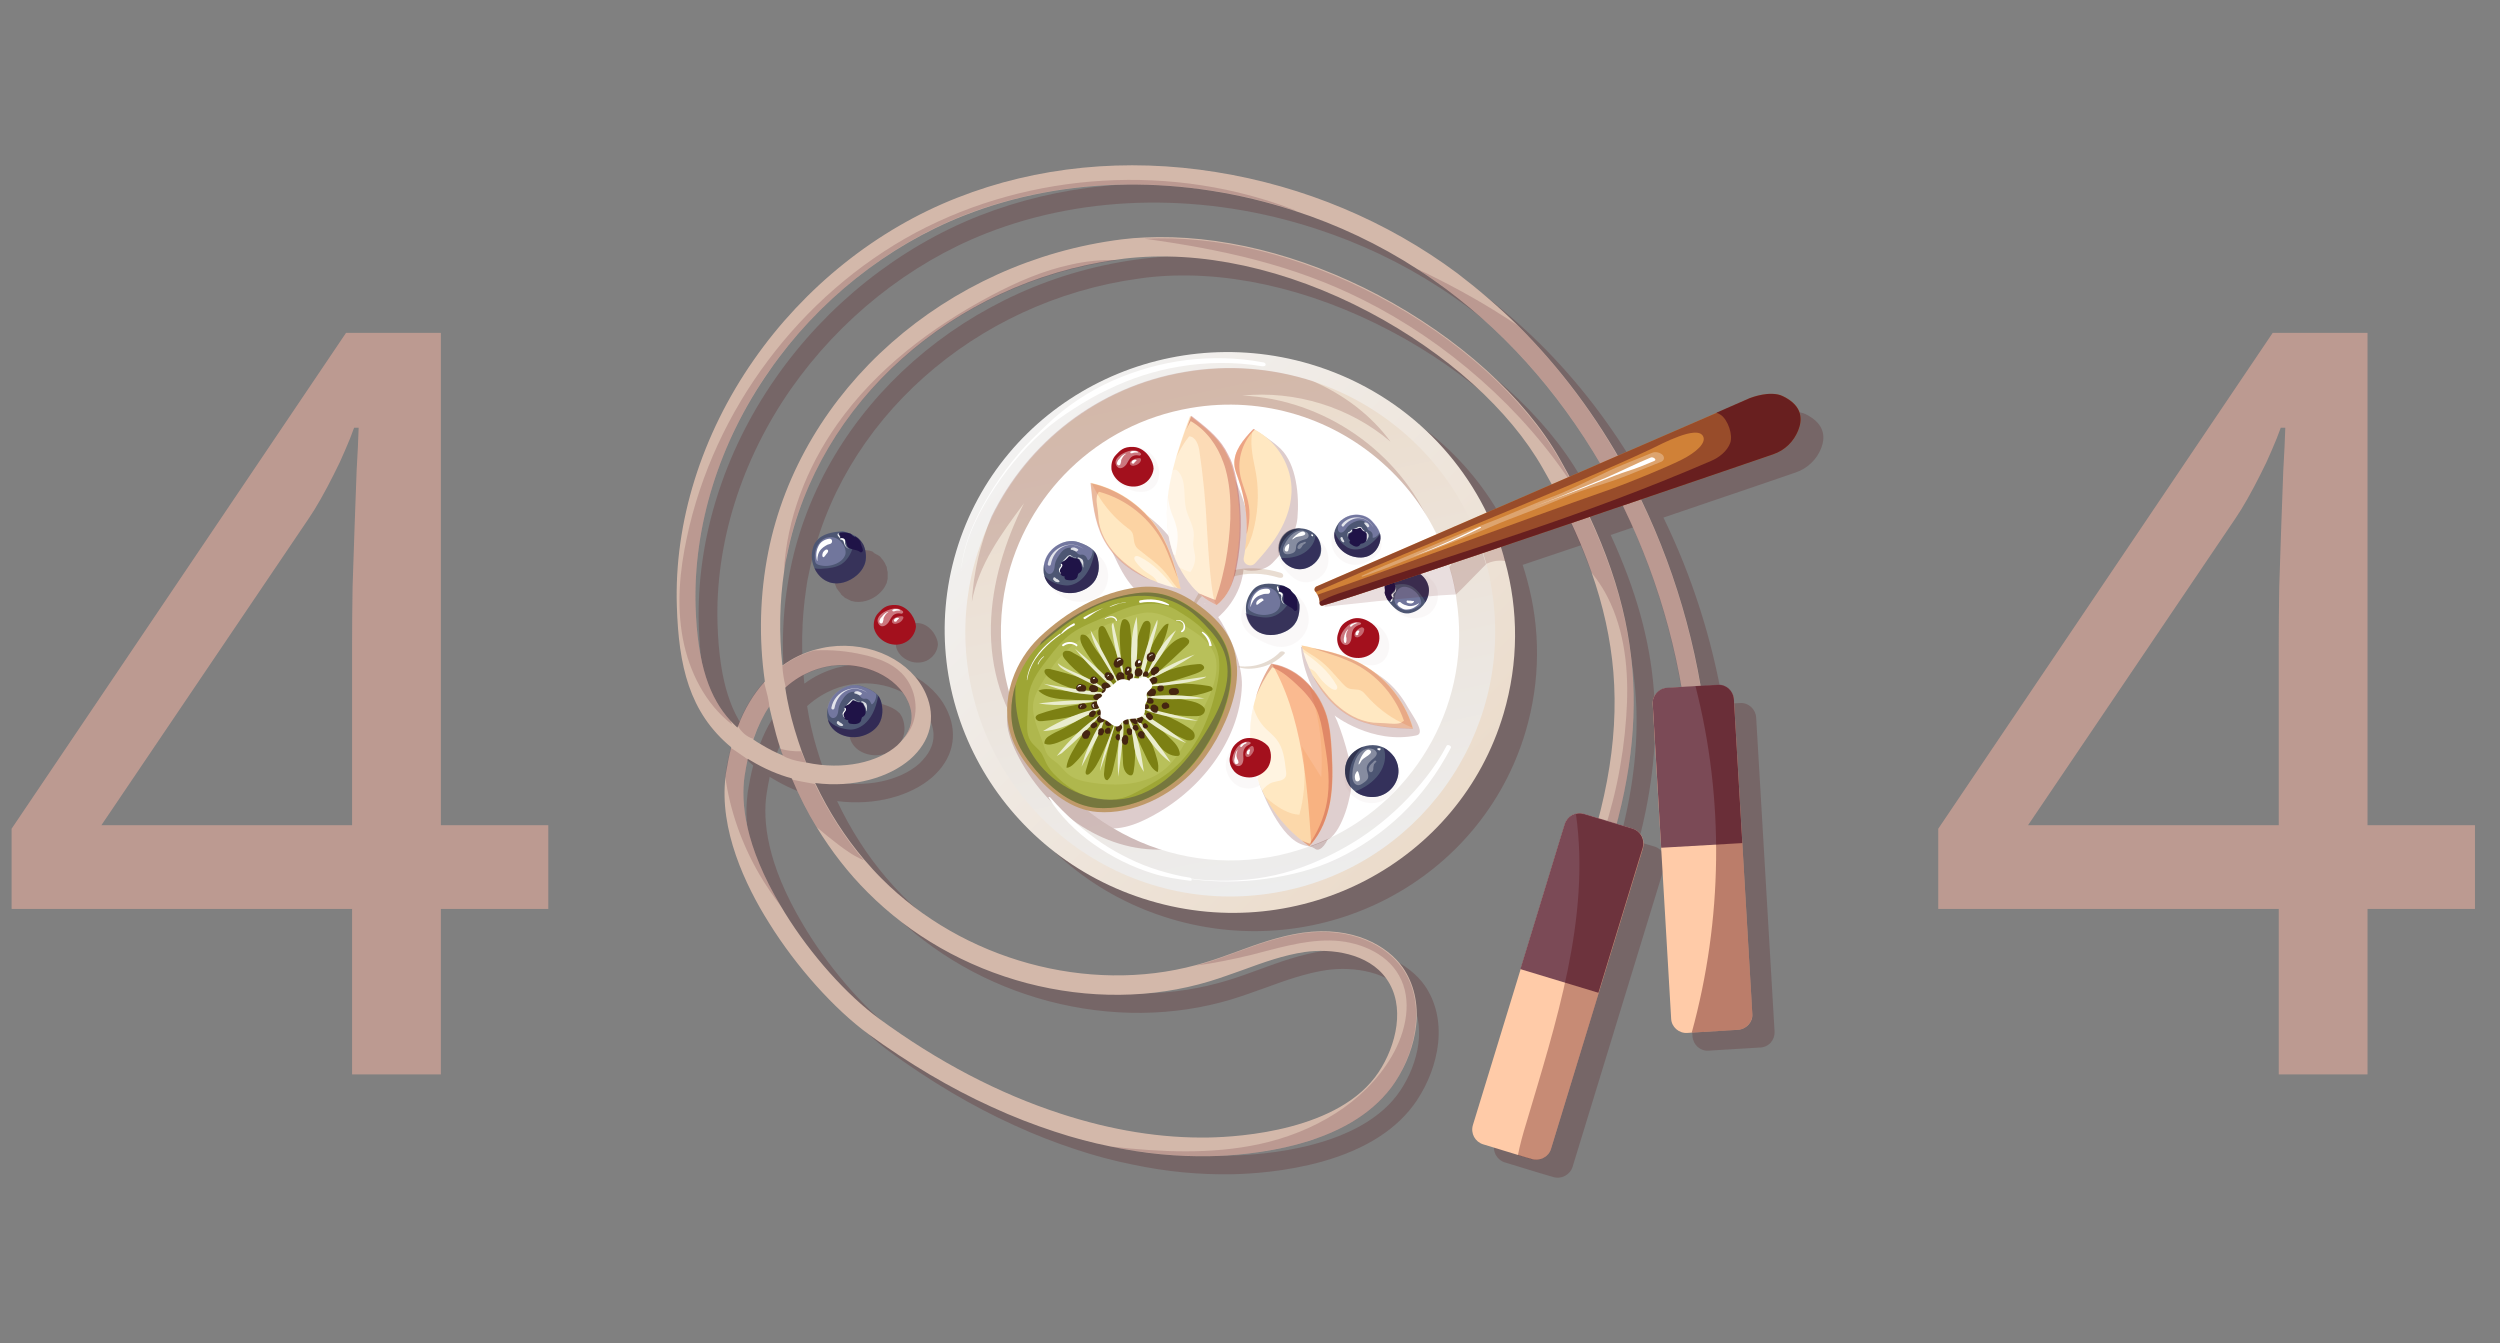 <svg width="484" height="260" viewBox="0 0 484 260" xmlns="http://www.w3.org/2000/svg" fill="none"><rect x="0" y="0" width="484" height="260" fill="#808080" stroke="none"/><path d="M479.152 175.969h-20.8v32.031h-17.188v-32.031h-65.918v-15.528l64.746-95.996h18.36v95.313h20.8v16.211zm-37.988-16.211v-34.766c0-3.646.033-7.454.098-11.426.13-4.036.26-7.942.39-11.718.131-3.841.261-7.422.391-10.742.195-3.32.325-6.087.391-8.301h-.879c-.456 1.302-1.042 2.767-1.758 4.395-.651 1.563-1.4 3.158-2.246 4.785-.781 1.563-1.595 3.092-2.442 4.59-.846 1.497-1.627 2.767-2.343 3.809l-40.137 59.375h48.535zM106.152 175.969h-20.8v32.031h-17.188v-32.031h-65.918v-15.528l64.746-95.996h18.359v95.313h20.8v16.211zm-37.988-16.211v-34.766c0-3.646.032-7.454.098-11.426.13-4.036.26-7.942.391-11.718.13-3.841.261-7.422.391-10.742.195-3.32.325-6.087.391-8.301h-.879c-.456 1.302-1.042 2.767-1.758 4.395-.651 1.563-1.4 3.158-2.246 4.785-.781 1.563-1.595 3.092-2.441 4.59-.846 1.497-1.628 2.767-2.344 3.809l-40.137 59.375h48.535z" fill="#BC9A91"/><g opacity=".54" fill="#52050A"><path opacity=".388" d="M164.418 142.314c0 .181.061.362.121.543.665 2.53 3.566 3.735 6.105 3.253 1.45-.301 2.901-1.024 3.747-2.41.846-1.386.906-3.133.362-4.579-.121-.362-.302-.603-.483-.904-.061-.12-.181-.241-.302-.301-.665-.663-1.572-1.085-2.841-1.506-2.297-.784-5.198.662-6.286 3.133-.12.301-.241.663-.302.964-.181.602-.242 1.205-.121 1.807zM171.729 112.551l.06-.241c0-.061 0-.121.061-.181v-1.265c0-.121 0-.241-.061-.302v-.06l-.06-.241v-.12l-.061-.302v-.06c0-.06-.06-.181-.12-.241l-.061-.12-.121-.302c-.181-.361-.423-.723-.725-1.024-.121-.181-.302-.422-.544-.542-.121-.06-.242-.121-.302-.181h-.061c-.121-.06-.241-.181-.423-.241l-.423-.361s-.604-.241-1.269-.241l-.242-.061c-1.934.121-4.11.422-5.197 1.989-.363.482-.605 1.144-.726 1.747-.241 1.145-.06 2.35.423 3.434l.121.301.061.061.121.18.06.061.121.18.06.061.182.241c.06.06.12.12.181.241l.06.12.121.121.121.12.121.06.121.121.06.06.121.121.302.18h.061c.181.121.423.241.604.302l.061.06.302.12c1.813.543 3.928-.12 5.318-1.385.605-.543 1.088-1.145 1.391-1.868l.12-.241.061-.301zM180.735 122.493c-.665-.964-1.753-1.808-3.022-1.868-2.055-.06-2.72.843-3.385 1.506-.665.663-.967 1.687-.906 2.591l.06.482c.242 1.084 1.028 1.988 2.055 2.53 1.209.663 2.659.723 3.868.181 1.209-.602 2.115-1.807 2.176-3.193 0-.542-.302-1.446-.846-2.229zM343.556 199.733l-1.934-33.017-1.632-27.836c-.121-1.626-1.511-2.892-3.143-2.771l-3.263.181c-2.116-12.532-6.044-24.824-11.544-36.09 14.445-4.881 25.626-8.737 25.626-8.737 2.296-.783 4.049-2.531 4.895-4.639.726-1.868 1.028-4.639-2.961-6.628-2.478-1.205-6.286.362-6.346.362l-6.467 2.832-19.34 8.315c-5.5-9.459-11.967-17.894-19.401-25.245-3.687-3.615-7.616-6.989-11.725-10.122-13.599-10.062-29.736-16.81-46.659-19.521-17.406-2.771-34.692-1.084-50.043 4.941-15.593 6.145-29.615 17.292-39.467 31.451-10.093 14.46-15.351 31.391-14.867 47.719.362 11.387 2.357 20.485 10.516 27.233v.12c-.423 1.567-.725 3.254-1.028 5.001l-.06.542c-1.269 10.243 3.808 21.028 8.401 28.318 5.258 8.495 12.692 16.75 19.28 21.57 7.796 5.663 15.774 10.423 23.873 14.098 4.049 1.868 8.099 3.435 12.148 4.76 3.627 1.205 7.253 2.169 10.879 2.892 6.528 1.386 12.994 1.988 19.22 1.868 3.505-.06 10.456-.482 17.527-2.47 8.522-2.41 14.626-6.387 18.252-11.809 2.237-3.375 3.687-7.231 4.11-10.966.484-4.278-.423-8.194-2.599-11.327-2.961-4.157-9.609-8.074-19.401-6.688-4.472.663-8.703 2.169-12.752 3.675-1.995.723-4.11 1.507-6.165 2.109-.544.181-1.088.301-1.692.482-20.912 5.664-45.148-.964-60.862-16.749-1.148-1.145-2.296-2.41-3.324-3.615-3.747-4.399-6.95-9.4-9.489-14.762l-.06-.12c7.494.964 14.324-1.085 18.373-4.579 3.989-3.495 5.077-8.074 3.083-12.653-2.781-6.386-10.638-10.242-18.676-9.158-.967.121-1.934.362-2.901.603-2.236.662-4.291 1.626-6.165 3.012h-.06c-.665-6.145-.544-12.351.362-18.376.121-1.025.303-1.989.544-3.013 5.863-29.342 32.093-52.659 63.884-56.997l1.33-.181c14.626-1.747 31.488 1.928 47.444 10.363 14.928 7.893 27.197 18.919 33.604 30.246.544 1.024 1.148 1.988 1.632 2.952l-12.511 5.422c-6.588-13.375-18.555-24.1-34.148-28.679-29.252-8.676-59.955 7.531-68.537 36.21-8.583 28.68 8.159 58.986 37.472 67.662 29.252 8.676 59.955-7.471 68.537-36.211 2.961-9.941 2.901-20.123.302-29.523-.242-.964-.544-1.867-.846-2.831 4.472-1.507 9.066-3.073 13.599-4.579 1.511 3.253 2.84 6.386 3.928 9.459 2.357 6.688 3.747 13.074 4.291 19.521.726 8.797-.181 18.015-2.84 28.197l-2.78-.843-.242-.061h-.061c-.06 0-.181 0-.241-.06h-.665c-.061 0-.182 0-.242.06h-.302l-.242.061h-.06c-.061 0-.121.06-.182.12h-.06l-.181.121-.061.06-.181.12-.061.061-.181.18-.06.061-.121.12-.061.06c-.06.061-.121.121-.121.181l-.06.06-.121.181-.06.06-.121.241-.061.061c-.06.06-.06.18-.06.241l-.604 1.928-7.978 26.148-9.247 30.186c-.484 1.566.423 3.253 1.994 3.735l6.709 2.049 2.659.783c1.571.482 3.264-.422 3.747-1.988l17.83-58.262v-.061c.423-1.566-.423-3.193-1.995-3.675l-3.082-.904c2.78-10.604 3.747-20.244 2.961-29.522-.785-9.701-3.445-19.22-8.34-29.884 2.176-.723 4.351-1.507 6.467-2.23 5.379 10.966 9.247 22.956 11.362 35.126l-2.78.181c-1.632.121-2.901 1.506-2.78 3.133l1.088 18.678.544 9.158.785 13.375 1.149 19.642c.121 1.627 1.511 2.892 3.142 2.771l.847-.06 8.944-.542c1.814 0 3.022-1.446 2.962-3.073zm-187.722-49.887l-.061-.06c-1.39-.543-2.78-1.266-4.17-2.109-.544-.301-1.028-.603-1.511-.964l.06-.181c.847-2.53 1.874-4.579 3.083-6.266l.121.542c.362 1.627.785 3.254 1.208 4.881.242.903.544 1.867.847 2.771l.423 1.386zm6.527 13.797c2.841 4.64 6.104 8.857 9.852 12.593 8.34 8.374 18.977 14.46 30.823 17.593 11.967 3.133 24.236 3.012 35.417-.362 2.176-.663 4.291-1.446 6.346-2.169 4.11-1.506 7.978-2.892 12.028-3.494 5.076-.723 12.329.18 15.834 5.181 3.748 5.242 1.935 12.894-1.51 18.075-7.495 11.327-26.956 12.532-32.758 12.653-9.247.181-18.978-1.386-28.89-4.639-11.846-3.856-23.631-10.002-34.994-18.317-6.285-4.579-13.296-12.411-18.313-20.545l-.725-1.205c-7.132-11.93-7.797-20.244-7.071-25.245.181-1.145.362-2.229.604-3.314v-.06l.604.362c2.599 1.566 5.259 2.711 7.918 3.434l.06.12c1.451 3.314 3.022 6.387 4.775 9.339zm2.901-31.209c6.346-.844 12.692 2.169 14.808 6.989 1.39 3.133.362 5.543-.907 7.109-.423.542-.846.964-1.209 1.326-3.687 3.253-10.395 4.88-17.648 3.313l-.846-2.169c-.484-1.385-.967-2.831-1.39-4.277-.786-2.651-1.39-5.302-1.813-8.014l.121-.12c3.324-2.952 6.829-3.916 8.884-4.157zm56.208-82.363c-34.027 4.037-62.191 28.86-68.477 60.251-1.632 8.194-1.874 16.689-.665 25.124l-.06.06-.061.061c-2.115 2.349-3.807 5.181-5.077 8.495l-.12.301c-.423-.422-.907-.843-1.33-1.325-3.989-4.338-6.407-10.725-6.769-22.233-.484-15.544 4.593-31.691 14.203-45.489 9.489-13.556 22.906-24.281 37.774-30.125 19.763-7.772 42.73-7.833 63.884-.904 8.34 2.711 16.439 6.507 23.933 11.387 1.813 1.145 3.566 2.41 5.319 3.675 11.967 8.917 22 20.304 29.917 33.861l-6.044 2.591c-.604-1.085-1.209-2.169-1.813-3.314-6.769-11.93-19.582-23.437-35.115-31.692-15.109-7.953-30.944-11.809-45.268-11.146-1.39.12-2.841.241-4.231.422z"/></g><path d="M186.702 41.697c19.763-7.772 42.73-7.833 63.884-.904 8.34 2.711 16.439 6.507 23.933 11.387 1.813 1.145 3.566 2.41 5.319 3.675 12.873 9.58 23.51 22.052 31.73 36.994 7.797 14.279 12.994 30.426 14.928 46.754l3.687-.422c-2.055-16.81-7.373-33.439-15.351-48.079-5.802-10.604-12.874-20.003-20.972-28.077-3.687-3.615-7.616-6.989-11.726-10.122-13.598-10.122-29.735-16.87-46.658-19.581-17.467-2.832-34.813-1.084-50.104 4.941-15.593 6.085-29.615 17.292-39.466 31.451-10.093 14.46-15.412 31.39-14.868 47.718.363 11.387 2.357 20.485 10.516 27.233v.121c-.423 1.566-.725 3.253-1.027 5l-.061.543c-1.269 10.242 3.808 21.027 8.401 28.317 5.259 8.496 12.692 16.75 19.28 21.57 7.797 5.663 15.775 10.423 23.874 14.098 4.049 1.868 8.098 3.435 12.148 4.76 3.626 1.205 7.252 2.169 10.879 2.892 6.527 1.386 12.994 1.989 19.219 1.868 3.506-.06 10.456-.482 17.527-2.47 8.522-2.41 14.626-6.387 18.253-11.809 2.236-3.374 3.687-7.23 4.11-10.966.483-4.278-.423-8.194-2.599-11.327-2.962-4.157-9.61-8.073-19.401-6.688-4.473.663-8.703 2.169-12.753 3.676-1.994.723-4.109 1.506-6.164 2.108-.544.181-1.088.302-1.693.482-20.911 5.664-45.147-.964-60.861-16.749-1.149-1.145-2.297-2.41-3.324-3.615-3.748-4.399-6.951-9.399-9.489-14.762l-.061-.12c7.495.964 14.324-1.085 18.374-4.579 3.989-3.495 5.076-8.074 3.082-12.653-2.78-6.386-10.637-10.242-18.676-9.158-.967.121-1.934.362-2.901.603-2.236.662-4.291 1.626-6.164 3.012h-.061c-.665-6.145-.544-12.351.363-18.376.121-1.024.302-1.988.544-3.013 5.923-29.462 32.093-52.779 63.944-57.177l1.329-.181c14.627-1.747 31.489 1.928 47.445 10.363 14.928 7.893 27.197 18.919 33.604 30.246.785 1.386 1.571 2.771 2.296 4.157 2.962 5.543 5.319 10.785 7.072 15.786 2.357 6.687 3.747 13.074 4.291 19.521 1.088 13.436-1.572 27.655-8.401 44.886l3.445 1.326c1.027-2.531 1.934-5.001 2.72-7.411 5.016-14.581 6.89-27.173 5.923-39.163-1.028-12.954-5.38-25.606-14.083-40.97-6.769-11.93-19.582-23.437-35.114-31.692-15.11-7.953-30.945-11.809-45.269-11.146-1.451.06-2.961.181-4.352.361-34.087 4.278-62.191 29.041-68.477 60.492-1.631 8.194-1.873 16.689-.664 25.124l-.061.061-.06.06c-2.116 2.35-3.808 5.181-5.077 8.495l-.121.301c-.423-.421-.907-.843-1.33-1.325-3.989-4.338-6.406-10.725-6.769-22.233-.423-15.544 4.594-31.691 14.264-45.489 9.428-13.617 22.906-24.281 37.774-30.125zm-37.774 95.075l.121.543c.362 1.626.785 3.253 1.208 4.88.242.904.544 1.868.847 2.771.12.482.302.904.483 1.326l-.06-.06c-1.39-.543-2.781-1.266-4.171-2.109-.544-.301-1.027-.603-1.511-.964l.061-.181c.846-2.41 1.873-4.519 3.022-6.206zm9.186 23.377c2.841 4.64 6.105 8.857 9.852 12.593 8.34 8.375 18.978 14.46 30.824 17.593 11.966 3.133 24.236 3.012 35.417-.362 2.175-.662 4.291-1.446 6.346-2.169 4.11-1.506 7.978-2.892 12.027-3.494 5.077-.723 12.329.181 15.835 5.181 3.747 5.242 1.934 12.894-1.511 18.075-7.494 11.327-26.956 12.532-32.758 12.653-9.247.181-18.977-1.386-28.889-4.639-11.846-3.856-23.632-10.002-34.994-18.316-6.286-4.579-13.297-12.412-18.313-20.546l-.726-1.205c-7.131-11.929-7.796-20.244-7.071-25.245.181-1.144.363-2.229.605-3.313v-.061l.604.362c2.599 1.566 5.258 2.711 7.917 3.434l.061.121c1.39 3.313 2.961 6.386 4.774 9.338zm2.902-31.269c6.346-.844 12.692 2.169 14.807 6.989 1.39 3.133.363 5.543-.907 7.109-.423.542-.846.964-1.208 1.326-3.687 3.253-10.396 4.88-17.648 3.313l-.847-2.169c-.483-1.385-.967-2.831-1.39-4.277-.785-2.651-1.39-5.302-1.813-8.014l.121-.12c3.324-2.952 6.769-3.856 8.885-4.157z" fill="#D3B8AA"/><path d="M222.602 174.369c-29.253-8.676-46.054-38.982-37.472-67.662 8.582-28.679 39.285-44.886 68.537-36.21 17.407 5.181 30.34 17.955 36.203 33.499.604 1.506 1.088 3.073 1.511 4.7 2.599 9.399 2.659 19.521-.302 29.522-8.522 28.68-39.225 44.887-68.477 36.151z" fill="url(#a)"/><path opacity=".161" d="M289.871 103.996c-.907 0-1.753.06-2.599.181-.242 0-.483.241-.362.482.06.12.12.181.241.241l-.604.181c-.302.06-.363.361-.242.602-.242.121-.242.422-.06.603l.121.12-.363.06c-.423.061-.786.121-1.209.241-.544.181.061.784.484.723.241-.06.544-.12.785-.12-.302.06-.604.181-.906.301-.605.241.06.844.483.723h.061c-.121.241.121.482.423.603-.544.421.483.964.906.662 1.209-.843 2.901-1.265 4.412-.964-.483-1.506-.967-3.072-1.571-4.639z" fill="#570000"/><path d="M246.956 172.802c-27.923 4.82-54.455-13.797-59.29-41.573-1.209-6.808-.967-13.496.423-19.882.906-3.917 2.236-7.712 3.989-11.327 6.95-14.219 20.428-25.064 37.29-27.956 8.643-1.506 17.165-.723 24.961 1.808 7.072 2.35 13.539 6.206 18.978 11.267 4.593 4.278 8.462 9.459 11.242 15.303.906 1.868 1.632 3.736 2.296 5.724.303.964.605 1.928.907 2.953.423 1.446.725 2.952.967 4.458l.181 1.145c4.11 27.474-14.445 53.321-41.944 58.081z" fill="url(#b)"/><path opacity=".2" d="M195.764 136.29c-1.511 2.591-.604 5.844.605 8.556 4.956 10.965 15.955 19.701 27.983 19.641 5.862-.06 16.862-2.048 22.664-1.566 3.868.301 6.104.361 7.736 1.506.484.301 1.693-.121 2.78-3.013 1.451-4.036 2.66-10.302-.846-12.833-14.626-10.664-33.604-12.833-51.735-13.797-2.72-.181-5.681-.241-9.187 1.506z" fill="#570000"/><path opacity=".161" d="M277.058 101.948c-3.748-2.591-7.495-5.182-11.242-7.833-2.478-1.687-4.956-3.434-7.676-4.639-2.719-1.205-5.56-1.868-8.522-2.229-14.807-1.928-30.4 3.916-40.312 15.062-9.852 11.207-13.72 27.354-9.912 41.754-5.319-6.266-7.736-14.701-7.555-22.955.181-8.255 2.72-16.268 6.407-23.679-4.352 5.844-8.824 11.93-10.094 19.099.303-5.663 1.632-11.266 3.808-16.568 6.95-14.219 20.428-25.064 37.291-27.956 8.642-1.506 17.164-.723 24.961 1.808 5.923 2.591 11.181 6.507 14.989 11.689-7.857-6.688-18.434-9.941-28.709-8.917 15.714.663 30.582 10.905 36.566 25.365zM287.694 109.238c-2.176 2.169-4.714 4.88-5.802 5.844-.967-2.048-.182-2.41-1.572-4.88 1.995-2.772 2.539-3.796 5.198-7.592.907 1.868.604 1.687 1.269 3.615l.907 3.013z" fill="#570000"/><path d="M257.178 162.379c-1.148.542-2.357 1.024-3.566 1.446-2.478.903-5.076 1.626-7.796 2.108-10.819 1.868-21.456-.361-30.219-5.543-5.803-3.434-10.819-8.133-14.566-13.857-3.203-4.881-5.5-10.484-6.588-16.569-1.027-5.844-.846-11.689.363-17.111 3.747-16.93 17.406-30.728 35.658-33.861 14.264-2.47 28.165 2.169 38.016 11.387 5.198 4.82 9.247 10.906 11.605 17.835l.12.361c.726 2.049 1.27 4.218 1.632 6.447v.12c.061.302.121.543.121.844 3.083 19.581-7.494 38.319-24.78 46.393zM252.035 105.382c.06-.06.06-.181 0-.241-.061-.06-.061-.121-.181-.181-.061-.06-.182-.06-.242 0-.181.06-.362.181-.423.362-.06.18-.12.361.061.482.06.06.12.06.12 0l.121-.061.121-.06.121-.06.121-.06c.06-.061.181-.121.181-.181z" fill="#fff"/><g opacity=".161" fill="#570000"><path opacity=".161" d="M201.992 110.202c.423 3.434 3.687 6.266 7.132 6.326 1.39 0 2.78-.362 3.808-1.265 1.813-1.567 2.115-4.579.785-6.568-1.329-2.048-3.928-3.012-6.346-2.59-2.357.361-4.412 2.048-5.379 4.097zM216.497 88.391c-1.148.783-1.451 2.47-.907 3.736.544 1.265 1.814 2.169 3.083 2.651 1.45.603 3.263.723 4.472-.241 1.088-.843 1.451-2.41 1.209-3.796-.302-1.687-1.451-3.314-3.143-3.856-1.632-.482-3.445.663-4.714 1.506zM250.1 103.092c-1.572.121-2.72 1.748-2.781 3.374-.06 1.567.786 3.073 1.874 4.278.725.844 1.632 1.567 2.72 1.868 1.994.542 4.291-.723 5.016-2.711.725-1.989-.06-4.338-1.753-5.604-1.571-1.265-3.928-1.325-5.076-1.205zM261.643 100.261c-2.297.361-4.05 2.651-3.868 4.94.181 2.29 2.357 4.218 4.653 4.158 1.149 0 2.237-.482 3.143-1.085.786-.542 1.572-1.265 1.813-2.169.242-.964-.06-1.928-.544-2.771-1.027-1.748-3.022-3.435-5.197-3.073zM244.844 113.998c-1.511.482-2.962 1.446-3.808 2.771-.846 1.326-1.027 3.193-.242 4.579.605 1.145 1.813 1.928 2.962 2.531 1.39.723 2.84 1.386 4.412 1.386 2.296-.061 4.412-1.748 5.016-3.977.605-2.169-.302-4.7-2.176-6.085-1.813-1.326-4.533-1.748-6.164-1.205zM260.433 122.011c-.967.301-1.571 1.325-1.511 2.35 0 1.024.605 1.928 1.33 2.59.785.663 1.692 1.025 2.659 1.386 1.451.482 3.203.783 4.473-.06 1.027-.663 1.571-1.928 1.571-3.193 0-2.049-1.511-4.037-3.506-4.579-1.994-.603-4.291.361-5.016 1.506zM268.531 114.419c.182 1.928 1.269 3.796 2.962 4.7 1.692.904 3.989.783 5.439-.482 1.33-1.205 1.813-3.193 1.209-4.88-.665-1.687-2.357-2.832-4.17-2.892-1.813-.061-3.566 1.024-5.44 3.554zM262.373 146.231c-1.934 1.326-2.66 4.158-1.693 6.266 1.028 2.109 3.566 3.374 5.923 2.892 2.297-.482 4.171-2.59 4.412-4.88.061-.783 0-1.566-.302-2.229-.423-.844-1.209-1.386-2.115-1.747-.846-.362-1.813-.482-2.72-.603-1.209-.181-2.659-.241-3.505.301zM240.549 143.701c-1.874.602-3.203 2.47-3.264 4.398 0 1.928 1.33 3.856 3.203 4.398 1.874.542 4.05-.301 5.077-1.988.967-1.687.544-4.037-.906-5.302.121 0 .362-.06-4.11-1.506z"/></g><path d="M249.074 106.768v-.904c0-.06 0-.12.061-.181 0-.12.06-.241.121-.361.06-.121-.061-.181-.182-.121-.12.061-.241.181-.302.302l-.12.18-.061.121v.06l-.06.121c-.06.06-.06.12-.06.18 0 .061 0 .121-.061.241v.543c0 .18.181.361.423.301.121-.06.302-.241.241-.482zM252.64 103.574c0-.181-.121-.422-.302-.422h-.544c-.182.061-.423.061-.544.181l-.242.181c-.06.06-.121.12-.121.181l-.06.06-.061.06c-.06.06-.121.121-.121.181-.06.12.061.181.121.12l.302-.18h.121c.061 0 .182 0 .242-.061l.181-.06h.121l.423-.06c.121 0 .182 0 .242-.06.181.06.242 0 .242-.121z" fill="#fff"/><path d="M270.342 110.382c.241-.12.544-.241.846-.241.665-.12 1.269-.06 1.934.121 1.571.422 2.961 1.506 3.384 3.073.121.421.182.843.121 1.265-.06.723-.302 1.386-.665 1.988-.543.844-1.269 1.506-2.175 1.868-.484.181-1.028.361-1.511.301-1.572-.06-2.78-1.446-3.747-2.711-.303-.783-.424-1.446-.424-2.049 0-.723.182-1.385.484-1.928.363-.723.967-1.325 1.753-1.687z" fill="#4D5673"/><path opacity=".439" d="M271.188 110.141c.665-.12 1.269-.06 1.934.121 1.571.422 2.961 1.506 3.384 3.073.303 1.084.061 2.289-.544 3.253-.181-.422-.483-.843-.725-1.205-.604-.783-1.269-1.566-2.176-1.988-1.269-.542-2.719-.301-3.989.181-.302.12-.664.241-.967.482 0-.723.182-1.386.484-1.928.483-1.025 1.451-1.808 2.599-1.989z" fill="#1C083B"/><path d="M269.316 111.587c.363 0 .423.121.423.362-.121.602.665 1.627.363 2.169l-.665.783c-.181.301 0 .482.181.904l-.665.542c-.06-.06-.181-.12-.241-.241-.484-.542-.665-1.325-.665-1.325.181-.663 0-.904 0-1.205 0-.362.181-.784.181-.784.061-.06.121-.18.242-.241.302-.301.483-.723.846-.964z" fill="#1F1347"/><path d="M269.315 111.587c.363 0 .423.121.423.362-.121.602.665 1.627.363 2.169l-.665.783c-.182.301 0 .482.181.904l-.665.542c-.06-.06-.181-.12-.241-.241.181-.06.362-.12.423-.301.06-.241-.121-.482-.121-.723-.121-.603.544-1.085.604-1.687 0-.241-.06-.482-.121-.723-.06-.121-.06-.181-.181-.241-.061-.06-.181-.06-.242-.06-.181 0-.423.06-.604.18.302-.301.483-.723.846-.964z"/><path opacity=".329" d="M270.705 117.553c.543.482 1.269.662 1.994.602.725-.06 1.39-.422 1.994-.783.182-.121.363-.301.424-.482.06-.181 0-.362 0-.542-.242-.964-.907-1.748-1.753-2.29-.605-.361-1.39-.602-2.055-.361-.665.241-1.088.964-1.269 1.687-.182.723-.061 1.566.665 2.169z" fill="#BAB6F0"/><path d="M270.34 110.382c.242-.12.544-.241.846-.241.665-.12 1.269-.06 1.934.121 1.571.422 2.962 1.506 3.385 3.073.12.421.181.843.12 1.265-.12-.301-.302-.542-.483-.783-.907-1.266-2.115-2.41-3.566-2.953-.725-.301-1.45-.482-2.236-.482z"/><path d="M269.318 116.167v.06l-.061.12-.12.061.06.12c.181 0 .302-.12.362-.301 0-.06 0-.121.061-.241 0-.06 0-.121.06-.121v-.06c-.241.121-.362.241-.362.362zM270.222 113.576c.06.361-.061.783-.302 1.084l-.121.06-.121.121-.241.181c-.121.18 0 .421.121.602.06.121.301.06.241-.12-.06-.061-.121-.181-.06-.302 0-.06 0-.18.06-.241.06-.12.121-.18.242-.241.06-.06.12-.12.181-.241.06-.18.121-.542 0-.903zM270.649 117.191c.242.301.544.482.907.663.362.18.725.18 1.087.12.786-.06 1.511-.482 2.055-1.084.061-.061 0-.061-.06-.061-.604.362-1.269.603-1.995.482l-.785-.241c-.242-.12-.484-.241-.665-.421-.242-.362-.907.18-.544.542zM272.34 116.347c-.06.121-.06.241.061.302 0 .06.06.06.121.06.06.06.121.06.181.06.121.06.302.06.423.06h.121l.181-.06c.061 0 .121-.06.182-.12l.121-.121c.06-.06 0-.181-.061-.181h-.242c-.06 0-.181 0-.241-.06h-.484c-.242-.06-.363 0-.363.06z" fill="#fff"/><path opacity=".129" d="M281.892 115.082c-7.071.302-25.445 2.41-25.445 2.41s-.241-.964 0-3.072c7.918-1.868 15.835-3.917 23.692-6.206l.121.361c.725 2.049 1.269 4.218 1.632 6.447v.06z" fill="#570000"/><path opacity=".2" d="M240.433 132.735c.121-4.157-2.417-10.122-4.774-13.556l-.303.723c4.956-4.037 5.319-8.977 5.38-9.64.483.241 3.626.723 5.62-1.265 2.841-2.892 4.594-5.965 4.835-8.737.363-4.338-.181-10.363-3.263-13.375-1.511-1.446-3.324-2.591-5.138-3.736.242 2.41 1.391 3.314 2.055 4.157 1.39 1.807.242 4.398.061 6.688-.121 2.049.665 4.097.483 6.206-.181 2.47-1.571 4.519-2.719 6.748-.061-.663-.061-1.325-.182-1.928-.906-8.375-4.654-16.448-10.335-22.774-1.45 1.627-1.027 4.157-1.752 6.206-.303.843-.786 1.566-.968 2.41-.241.843-.181 1.807-1.752-.121.121 5.422.181 10.905 1.45 16.207.121.603.302 1.265.484 1.868-1.149-2.109-2.418-4.097-4.05-5.844-3.445-3.856-8.401-6.628-13.719-6.568.423 3.796 2.055 7.351 3.687 10.845 1.088 2.35 2.236 4.7 3.989 6.628.967 1.085 2.175 1.988 3.445 2.711-4.654 1.507-8.885 4.399-11.967 8.255-4.05 5.121-5.923 11.568-9.973 21.69 3.748 5.724 8.764 10.423 14.566 13.857 1.995-.06 4.049-.723 5.923-1.626 5.319-2.531 10.033-6.387 13.478-11.147 3.143-4.338 5.258-9.519 5.439-14.882zm-7.192-15.845c0-.061 0-.121-.06-.181l.181.241-.121-.06z" fill="#570000"/><path d="M245.021 70.557c0-.301-.362-.422-.604-.422-4.835-.904-9.852-1.024-14.747-.422-4.896.603-9.731 1.988-14.264 3.977-4.714 2.109-9.066 5.001-12.752 8.556-1.934 1.868-3.868 3.675-5.561 5.724-1.692 1.988-3.263 4.157-4.714 6.386-2.901 4.579-5.5 9.7-6.225 15.123l-.181 1.928c.362-5.603 2.78-10.905 5.681-15.545 2.78-4.459 6.104-8.556 10.033-12.11 1.934-1.747 4.049-3.254 6.225-4.639 2.115-1.386 4.351-2.651 6.648-3.736 4.352-2.109 8.945-3.615 13.72-4.398 5.318-.904 10.758-.964 16.137-.06.362 0 .665-.12.604-.361z" fill="#fff"/><g opacity=".412" fill="#4A0419"><path opacity=".412" d="M310.121 169.126l-.726-4.88c3.022-8.194 4.836-16.75 5.44-25.426.544-7.471.06-15.183-3.022-21.991-.967-2.169-2.236-4.217-3.747-6.025-1.813-5.001-4.11-10.243-7.072-15.786.967.241 2.237.121 3.748-.663-9.791-15.183-24.72-28.257-40.917-36.331-13.418-6.748-27.439-9.761-42.247-11.809 14.264-.723 30.159 3.193 45.269 11.146 15.532 8.194 28.345 19.762 35.114 31.692 8.704 15.363 13.055 27.956 14.083 40.97.967 11.929-.967 24.522-5.923 39.102zM330.125 139.122l-3.687.422c-1.994-16.328-7.132-32.535-14.928-46.754-8.159-14.942-18.857-27.414-31.73-36.994-1.753-1.265-3.506-2.531-5.319-3.675.544.241 1.088.542 1.692.783 6.044 2.952 11.967 6.266 17.588 10.062 8.159 8.073 15.17 17.473 20.972 28.077 8.099 14.701 13.357 31.33 15.412 48.08zM155.999 147.617c-1.209-.18-2.478-.421-3.626-.903-.303-.121-.605-.302-.907-.482l.06.06-.483-1.326c1.33.362 2.72.543 4.049.482.363.784.665 1.507.907 2.169zM167.245 166.536c-1.814-.723-3.445-1.868-5.017-3.073-1.39-1.084-2.78-2.169-4.11-3.314-1.813-2.952-3.384-6.025-4.774-9.218 1.45.301 2.961.603 4.412.844 2.599 5.362 5.741 10.363 9.489 14.761zM174.919 143.039c1.269-1.627 2.297-4.037.907-7.11-2.116-4.82-8.462-7.832-14.808-6.989-2.055.301-5.56 1.205-8.884 4.158l-.061-.242c-.302-1.265-.544-2.59-.604-3.916 1.873-1.386 3.989-2.41 6.164-3.012 3.325-.181 6.467.12 9.55.843 2.659.603 5.379 1.567 7.313 3.495 2.599 2.53 3.505 6.748 2.115 10.122-.362.904-.967 1.868-1.692 2.651zM148.932 136.772c-1.148 1.687-2.175 3.796-3.082 6.267-1.269-.362-2.357-1.326-3.022-2.531 1.269-3.314 2.962-6.146 5.077-8.495l.725 2.831c.182.784.302 1.627.363 2.41 0-.12 0-.301-.061-.482zM151.229 175.513c-1.511-1.988-2.962-4.097-4.231-6.266-3.385-5.844-5.681-12.291-6.588-18.919l.061-.542c.241-1.747.604-3.434 1.027-5.001 1.148.723 2.176 1.506 3.264 2.229-.242 1.025-.423 2.109-.605 3.314-.725 4.88-.06 13.255 7.072 25.185zM270.05 209.554c-3.566 5.423-9.731 9.399-18.253 11.809-7.071 1.989-14.021 2.41-17.527 2.471-6.225.12-12.692-.543-19.219-1.868 9.61 1.084 19.401 1.566 28.829-.482 10.275-2.229 20.247-7.893 25.566-16.991 2.78-4.76 4.109-10.905 1.39-15.665-2.539-4.519-8.16-6.688-13.357-6.748-5.258-.06-10.335 1.567-15.412 2.832-3.506.843-7.071 1.566-10.637 2.048.544-.12 1.088-.301 1.692-.482 2.055-.602 4.17-1.385 6.165-2.108 4.109-1.507 8.34-3.013 12.752-3.676 9.791-1.385 16.44 2.531 19.401 6.688 2.176 3.073 3.082 6.989 2.599 11.327-.363 3.615-1.813 7.531-3.989 10.845zM250.95 40.793c-.121 0-.242 0-.363-.06-21.153-6.868-44.12-6.808-63.883.904-14.868 5.844-28.285 16.569-37.774 30.125-9.67 13.858-14.687 30.005-14.264 45.549.363 11.508 2.78 17.895 6.769 22.233l.303.723c-5.198-3.977-8.341-10.243-9.55-16.69-1.209-6.447-.604-13.074.786-19.521 5.258-24.763 21.879-46.935 44.241-58.985 22.362-11.929 50.104-13.556 73.735-4.278zM152.313 107.551l-.543 3.012c.543-10.122 4.412-20.063 10.274-28.378 7.555-10.724 18.313-18.858 29.917-25.004 4.896-2.591 10.033-4.82 15.412-5.965 2.901-.663 5.923-.964 8.885-.844-31.852 4.398-58.022 27.715-63.945 57.178z"/></g><path d="M280.076 144.364c-2.236 4.278-5.319 8.013-8.703 11.387-3.385 3.314-7.192 6.206-11.363 8.496-4.11 2.289-8.582 4.157-13.175 5.181-4.835 1.085-9.852 1.326-14.808.844l-1.39-.181c-.06-.121-.181-.181-.302-.181-2.115-.301-4.11-.843-6.104-1.446-1.934-.602-3.808-1.325-5.621-2.229-1.874-.904-3.687-1.928-5.379-3.073-1.692-1.145-3.264-2.41-4.835-3.735-1.813-1.567-3.506-3.254-5.077-5.061-.061-.061-.423-.121-.302.06 2.236 3.555 5.318 6.627 8.763 9.037 3.506 2.471 7.374 4.399 11.484 5.664 2.296.723 4.774 1.084 7.131 1.386.303.06.363-.121.303-.302 4.774.603 9.609.603 14.263-.06 4.896-.663 9.731-1.868 14.203-4.037 4.352-2.108 8.462-4.94 12.027-8.314 3.989-3.796 7.193-8.254 9.731-13.074.061-.362-.665-.663-.846-.362z" fill="#fff"/><path opacity=".18" d="M247.864 110.865c-4.956-1.507-11.483-1.266-15.11 3.012-.483.542-.785 1.145-1.148 1.748-.363.662-.725 1.385-.907 2.169-.06.12.242.241.303.12.423-.723.785-1.446 1.329-2.109.544-.602 1.149-1.144 1.813-1.687 1.27-.964 2.66-1.807 4.171-2.35 3.022-1.024 6.285-.843 9.247.061.302.06.725.12.846-.241.121-.362-.242-.663-.544-.723z" fill="#854509"/><path opacity=".188" d="M247.806 126.228c-.968 1.025-2.237 1.808-3.627 2.29-1.39.482-2.84.602-4.291.482-.121 0-.181.12-.06.181 1.511.482 3.203.301 4.714-.121 1.571-.422 2.961-1.325 4.11-2.47.423-.362-.544-.663-.846-.362z" fill="#78410E"/><path d="M348.131 83.33c-.846 2.109-2.538 3.856-4.895 4.639 0 0-79.598 27.294-87.213 29.282-.242.06-.544-.12-.544-.422v-.301c-.061-.422-.121-.904-.423-1.386l-.363-.542-.06-.06c-.302-.301-.182-.844.241-1.024l77.483-33.62 6.467-2.832c.06 0 3.868-1.567 6.346-.362 3.989 1.928 3.747 4.7 2.961 6.628z" fill="#D08137"/><path opacity=".42" d="M348.129 83.33c-.846 2.109-2.538 3.856-4.895 4.639 0 0-79.598 27.294-87.213 29.282-.242.06-.544-.12-.544-.422v-.301c-.06-.422-.121-.904-.423-1.386 17.044-5.904 37.653-13.737 56.933-20.485 3.203-1.145 10.456-4.097 13.478-5.603 3.022-1.506 4.956-3.374 4.231-4.639-1.209-2.109-7.857 1.446-10.215 2.591-15.895 7.471-42.971 18.014-64.729 27.594l-.061-.06c-.302-.301-.181-.844.242-1.024l77.482-33.62 6.467-2.832c.061 0 3.868-1.567 6.346-.362 3.929 1.928 3.687 4.7 2.901 6.628z" fill="#4A0419"/><path opacity=".62" d="M348.129 83.33c-.846 2.109-2.538 3.856-4.896 4.639 0 0-79.597 27.294-87.212 29.282-.242.06-.544-.12-.544-.422v-.301c1.087-.663 2.357-1.145 3.505-1.566 24.236-8.315 46.356-14.521 72.285-25.727 1.571-.663 3.082-1.868 3.686-3.434.605-1.567-.423-4.519-1.813-5.483-.242-.181-.544-.301-.846-.422l6.467-2.832c.06 0 3.868-1.567 6.346-.362 4.049 1.928 3.808 4.7 3.022 6.628z" fill="#4A0419"/><path opacity=".278" d="M321.901 88.09c-.483-.482-1.39-.723-2.055-.422l-5.621 2.29c-1.813.723-3.505 1.567-5.258 2.41-1.813.844-3.566 1.747-5.379 2.531-1.813.843-3.687 1.506-5.56 2.229l-5.5 2.29c-1.813.784-3.687 1.507-5.56 2.23-3.687 1.446-7.374 3.012-11 4.518l-6.165 2.591c-2.055.844-4.11 1.808-6.165 2.711-.121.061.061.181.121.181 1.934-.723 3.868-1.325 5.742-2.109 1.813-.723 3.626-1.446 5.5-2.169 3.747-1.385 7.555-2.892 11.302-4.398 1.813-.723 3.626-1.566 5.5-2.289l5.62-2.169c1.874-.723 3.687-1.506 5.5-2.229 1.874-.783 3.808-1.446 5.742-2.049 2.176-.663 4.352-1.386 6.467-2.229 2.115-.844 4.231-1.687 6.286-2.531.785-.241.906-.904.483-1.386z" fill="#fff"/><path d="M319.604 88.572c-2.961 1.205-5.742 2.651-8.703 3.916-2.901 1.205-5.863 2.41-8.824 3.615l-5.077 1.988 9.066-3.434 4.472-1.747c1.511-.602 3.022-1.205 4.533-1.687 1.753-.542 3.506-1.265 5.198-1.988.604-.241-.242-.844-.665-.663zM286.482 102.008c-4.291 2.109-8.642 4.037-13.115 5.784 4.533-1.627 9.006-3.434 13.297-5.603.181-.06-.061-.241-.182-.181z" fill="#fff"/><path d="M235.532 117.131c-1.027-.482-1.934-1.024-2.78-1.687-.242-.181-.423-.361-.605-.542l-.181-.181c-.423-.361-.786-.723-1.148-1.145-.967-1.144-1.813-2.41-2.539-3.795-.423-.784-.785-1.627-1.087-2.531-.786-2.229-1.209-4.579-1.27-6.929-.06-1.385.061-2.831.182-4.217.181-1.687.544-3.314.906-5.001l.725-2.772c.544-1.747 1.088-3.495 1.693-5.182l.967-2.651c2.478 1.928 5.016 3.856 6.588 6.507.362.663.725 1.325 1.027 1.988.665 1.567 1.028 3.314 1.33 5.001.906 5.242.846 10.664-.182 15.846-.06.241-.12.482-.12.723-.424 2.47-1.27 4.82-3.506 6.567z" fill="#FFEED4"/><path opacity=".2" d="M235.537 117.131c-1.028-.482-1.632-10.905-1.874-14.882-.241-5.001-.725-9.941-1.45-14.882-.182-1.265-.725-2.832-1.995-2.892-.967 1.205-1.752 2.531-2.417 3.916.544-1.747 1.088-3.495 1.692-5.181l.967-2.651c2.478 1.928 5.016 3.856 6.588 6.507.363.663.725 1.325 1.027 1.988.665 1.567 1.028 3.314 1.33 5.001.907 5.242.846 10.664-.181 15.846-.061.241-.121.482-.121.723-.484 2.41-1.33 4.76-3.566 6.507z" fill="#F2913D"/><path opacity=".188" d="M274.217 142.375c1.874-.361-.725-3.795-1.692-5.482-4.412-7.893-11.363-9.038-20.67-11.689.241 3.013 1.148 5.905 2.538 8.616-.967-.844-1.994-1.687-3.022-2.47-2.055 2.169-2.961 4.217-3.384 6.205l-1.028 6.086c-.604 2.59-3.143 8.134-3.143 8.134s3.325 9.579 7.857 11.568c.665.301 1.33.482 2.055.542 1.209-.422 2.357-.904 3.566-1.446 2.66-1.808 4.352-8.254 4.473-11.508.06-2.772-2.116-9.941-3.385-12.412-.121-.06 7.253 5.664 15.835 3.856z" fill="#570000"/><path opacity=".349" d="M235.538 117.131c-1.027-.482-1.934-1.024-2.78-1.687-.242-.181-.423-.361-.604-.542.362.12.665.241 1.027.422l2.116.843.725-2.229c.483-1.627.846-3.254 1.209-4.941.544-2.831.846-5.723.967-8.615v-.422c.06-2.711-.061-5.422-.665-8.074-.182-.783-.363-1.506-.665-2.29-1.148-3.314-3.324-6.326-6.346-8.073-.302.542-.604 1.084-.846 1.627l.967-2.651c2.478 1.928 5.016 3.856 6.588 6.507.362.663.725 1.325 1.027 1.988.665 1.567 1.028 3.314 1.33 5.001.906 5.242.846 10.664-.182 15.846-.06.241-.12.482-.12.723-.665 2.47-1.511 4.82-3.748 6.567z" fill="#B03533"/><path opacity=".361" d="M230.461 110.744c-.786-.181-1.511-.542-2.236-.964-.423-.783-.786-1.627-1.088-2.53-.786-2.23-1.209-4.579-1.269-6.929-.061-1.386.06-2.832.181-4.218.181-1.687.544-3.314.907-5.001.181-.12.362-.181.543-.181.303 0 .544.241.726.482 1.511 1.928.846 4.76 1.39 7.11.423 1.748 1.571 3.374 1.511 5.182l-.121 1.506c0 .603.181 1.145.242 1.747.362 1.326 0 2.712-.786 3.796z" fill="#fff"/><path opacity=".729" d="M227.554 107.551l-.362-.241c-.786-2.229-1.209-4.579-1.27-6.928-.06-1.386.061-2.832.182-4.218.121 1.084.362 2.169.725 3.193.302.784.665 1.567.846 2.35.604 1.868.242 3.916-.121 5.844z" fill="#fff"/><path d="M246.717 104.478c-1.088 1.567-2.297 3.013-3.747 4.579-.847.904-2.418.181-2.176-1.084.121-.482.181-.964.242-1.446.12-1.025.241-2.049.302-3.013.181-3.615-.363-7.23-1.572-10.664-.302-.904-.725-1.868-.785-2.832-.182-2.651 1.752-4.88 3.565-6.808l.121-.121c.121.06.182.121.303.121 4.351 2.289 7.252 7.17 7.071 12.11-.121 3.254-1.451 6.447-3.324 9.158z" fill="#FFE8C2"/><path opacity=".212" d="M241.036 106.527c.12-1.024.241-2.049.302-3.013.181-3.615-.363-7.23-1.572-10.664-.302-.904-.725-1.868-.785-2.832-.182-2.651 1.752-4.88 3.565-6.808-.06.181-.12.362-.12.603-.182.904-.182 1.808-.121 2.711.121 1.807.604 3.615.906 5.423.605 3.856.302 7.833-.785 11.568-.303.964-.726 2.109-1.39 3.013z" fill="#F2913D"/><path opacity=".569" d="M241.338 103.454c.181-3.615-.363-7.23-1.572-10.664-.302-.904-.725-1.868-.785-2.832-.182-2.651 1.752-4.88 3.565-6.808l.121-.12c.121.06.182.12.303.12l-.544.542c-1.934 2.169-2.841 5.242-2.358 8.074.303 1.868 1.209 3.615 1.572 5.422.483 2.169.242 4.218-.302 6.266z" fill="#E07F6C"/><path d="M228.582 113.998l-.604-.12c-.242-.06-.484-.121-.665-.181-1.148-.241-2.176-.602-3.203-.964l-1.39-.542c-4.11-1.747-7.314-4.459-9.127-8.013-1.692-3.314-2.055-7.05-2.417-10.725.06 0 .121 0 .181.06 5.621 1.265 10.637 5.001 13.538 10.002 1.511 2.651 2.418 5.543 3.204 8.495.12.663.302 1.326.483 1.988z" fill="#FFE8C2"/><path opacity=".231" d="M228.584 113.999l-.604-.12c-.846-.904-1.511-2.049-2.357-3.013-1.39-1.687-3.203-2.892-4.835-4.217-.423-.302-.846-.663-1.028-1.145-.362-.783-.181-1.747-.604-2.47-.242-.362-.544-.603-.907-.844-2.296-1.747-4.291-3.977-5.741-6.447-.423-.723-.786-1.446-1.149-2.169 5.621 1.265 10.638 5.001 13.539 10.002 1.511 2.651 2.417 5.543 3.203 8.495.121.603.302 1.265.483 1.928z" fill="#F2913D"/><path opacity=".259" d="M212.749 95.201c-.121.181-.242.362-.302.542-.302.904-.061 1.988.06 2.952l.242 2.41c.484 2.772 2.115 5.242 4.231 7.17 1.692 1.567 3.686 2.832 5.681 3.977-4.11-1.748-7.313-4.459-9.126-8.014-1.693-3.314-2.055-7.049-2.418-10.724.061 0 .121 0 .181.06 5.621 1.265 10.638 5.001 13.539 10.001 1.511 2.651 2.417 5.544 3.203 8.496l-1.39-3.555c-.363-.964-.786-1.928-1.209-2.892-2.538-5.121-7.252-8.977-12.692-10.423z" fill="#B03533"/><path opacity=".51" d="M227.315 113.757c-1.149-.241-2.176-.602-3.204-.964-.12-.241-.241-.421-.423-.662-.423-.543-1.088-.904-1.631-1.266-.847-.542-1.572-1.265-2.176-2.108-.242-.302-.423-.784-.121-1.025.242-.18.604-.06.846.061 2.72 1.325 4.775 3.615 6.709 5.964z" fill="#fff"/><path d="M251.98 124.963c.061.181.121.362.182.603.06.241.121.482.181.663.302 1.084.725 2.169 1.148 3.133.182.482.424.903.605 1.325 1.994 3.977 4.895 6.989 8.582 8.616 3.385 1.446 7.192 1.627 10.879 1.747l-.06-.181c-1.632-5.543-5.621-10.302-10.819-12.833-2.72-1.325-5.681-2.048-8.703-2.651-.604-.181-1.33-.301-1.995-.422z" fill="#FFE8C2"/><path opacity=".231" d="M251.98 124.963c.061.181.121.362.182.603.967.783 2.176 1.386 3.203 2.169 1.753 1.265 3.082 3.012 4.533 4.579.363.361.725.783 1.209.964.785.301 1.752.06 2.478.482.362.181.604.542.906.843 1.874 2.169 4.231 4.037 6.83 5.302.725.362 1.511.723 2.236 1.025-1.632-5.543-5.621-10.303-10.818-12.834-2.72-1.325-5.682-2.048-8.704-2.651-.664-.241-1.39-.361-2.055-.482z" fill="#F2913D"/><path opacity=".259" d="M271.806 139.544l-.544.361c-.846.362-1.934.181-2.961.121l-2.418-.121c-2.841-.301-5.379-1.807-7.434-3.735-1.692-1.627-3.022-3.495-4.352-5.423 1.995 3.977 4.896 6.989 8.583 8.616 3.384 1.446 7.192 1.627 10.879 1.747l-.061-.18c-1.632-5.543-5.621-10.303-10.818-12.834-2.72-1.325-5.682-2.048-8.703-2.651l3.626 1.205c1.027.302 1.994.663 2.961 1.085 5.259 2.048 9.429 6.507 11.242 11.809z" fill="#B03533"/><path opacity=".51" d="M252.344 126.229c.302 1.084.725 2.169 1.148 3.133.242.12.484.241.665.361.604.362.967 1.024 1.39 1.567.604.783 1.39 1.506 2.236 2.048.302.181.846.362 1.028.06.181-.241.06-.602-.121-.843-1.511-2.651-3.868-4.579-6.346-6.326z" fill="#fff"/><path d="M253.854 163.403l-.363.422c-.483-.362-.967-.663-1.45-1.085-2.901-2.289-5.319-5.181-7.072-8.435-.241-.422-.423-.843-.604-1.265-.363-.723-.665-1.506-.907-2.229-.362-1.025-.664-2.049-.906-3.133-.363-1.687-.544-3.374-.544-5.061 0-1.989.181-3.977.665-5.905.121-.542.241-1.024.423-1.566.665-2.35 1.692-4.579 3.022-6.628.121 0 .181 0 .302.06 2.538.422 4.956 1.808 6.829 3.796 1.632 1.747 2.901 3.916 3.627 6.266.665 2.29.846 4.7.967 7.049.181 3.194.241 6.387-.302 9.52-.605 3.073-1.753 5.965-3.687 8.194z" fill="#FFE8C2"/><path opacity=".369" d="M253.854 163.403l-.061-.482v-.302c-.302-4.82-.665-9.7-1.39-14.52-.967-6.447-2.538-12.773-5.56-18.497-.181-.301-.363-.602-.484-.964 2.539.422 4.956 1.808 6.83 3.796 1.632 1.747 2.901 3.916 3.626 6.266.665 2.29.846 4.7.967 7.049.182 3.194.242 6.387-.302 9.52-.544 3.012-1.692 5.904-3.626 8.134z" fill="#F26D3D"/><path opacity=".18" d="M253.857 163.402l-.363.422c-.483-.361-.967-.663-1.45-1.084-2.901-2.29-5.319-5.182-7.071-8.436l1.088.904c1.631 1.265 3.445 2.41 5.499 2.531.847-3.133 1.149-6.447.907-9.701-.06-1.205-.242-2.41-.483-3.615l3.807 6.025c.302-4.458-.06-9.037-1.148-13.375-.363-1.567-.846-3.133-1.39-4.639 1.632 1.747 2.901 3.916 3.626 6.266.665 2.289.846 4.699.967 7.049.181 3.193.242 6.386-.302 9.519-.605 3.013-1.753 5.905-3.687 8.134z" fill="#F2913D"/><path opacity=".329" d="M253.856 163.402l-.363.422c-.483-.362-.967-.663-1.45-1.085.483.241.967.422 1.511.603.12-.181.241-.301.302-.482 1.692-2.591 2.84-5.603 3.203-8.736.483-3.856-.181-7.773-.846-11.629-.302-1.747-.605-3.494-1.33-5.121l-.181-.361c-.907-1.748-2.236-3.194-3.687-4.519-1.209-1.145-2.538-2.29-4.049-3.013-.182-.12-.423-.18-.665-.301-1.33 1.808-2.418 3.796-3.203 5.905.664-2.35 1.692-4.579 3.022-6.628.12 0 .181 0 .302.06 2.538.422 4.956 1.808 6.829 3.796 1.632 1.747 2.901 3.916 3.627 6.266.664 2.29.846 4.7.967 7.049.181 3.194.241 6.387-.303 9.52-.604 3.133-1.752 6.025-3.686 8.254z" fill="#B03533"/><path opacity=".51" d="M248.956 149.183c-.242-2.109-.483-4.338-1.813-6.025-.604-.783-1.39-1.386-2.055-2.048-1.209-1.205-2.055-2.712-2.478-4.339-.423 1.928-.665 3.917-.665 5.905 0 1.687.182 3.374.544 5.061.242 1.085.544 2.109.907 3.133.242.783.604 1.506.906 2.229.544-.723 1.209-1.325 2.055-1.626.907-.302 2.116-.241 2.539-1.085.181-.361.121-.783.06-1.205z" fill="#fff"/><path opacity=".839" d="M244.123 149.545c-.181.421-.484.903-.786 1.265-.362-1.024-.665-2.049-.906-3.133-.363-1.687-.544-3.374-.544-5.061.302 1.024.665 1.988 1.329 2.771.423.603 1.028 1.145 1.209 1.808.302.843.061 1.627-.302 2.35z" fill="#fff"/><path d="M212.032 112.311c-.846 1.325-2.297 2.108-3.747 2.41-2.539.482-5.44-.723-6.105-3.254l-.12-.542c-.061-.603-.061-1.265.12-1.868.061-.301.182-.663.303-.964 1.088-2.47 3.989-3.916 6.285-3.133 1.269.422 2.176.904 2.841 1.506l.302.302c.181.241.363.542.484.903.483 1.507.483 3.254-.363 4.64z" fill="#4D5673"/><path opacity=".541" d="M212.031 112.31c-.846 1.326-2.296 2.109-3.747 2.41-2.538.482-5.439-.723-6.104-3.253 1.208 1.386 2.901 1.747 4.049 1.868 1.511.18 4.714-.904 5.681-6.507.182.241.363.542.484.903.483 1.446.483 3.194-.363 4.579z" fill="#1C083B"/><path d="M209.13 110.804c-.121.12-.362.18-.423.361 0 .06 0 .181-.06.241l-.061.301c-.121.241-.362.482-.665.543-.362.12-.725.12-1.148.06-.181 0-.363-.06-.483-.121l-.061-.06c-.121-.12-.181-.361-.121-.482v-.06h-.06c-.363 0-.665-.241-.786-.542-.121-.362-.06-.784.121-1.085l.181-.181c.121-.241 0-.542-.181-.783.604-.301 1.148-.723 1.571-1.265.363.12.786.301 1.209.422.484-.121.786.18.907.482.181.301.302.662.362 1.084.121.422 0 .844-.302 1.085z" fill="#1F1347"/><path d="M206.41 112.19h-.121c-.121-.121-.181-.362-.121-.482.121.12.181.301.242.482zM208.707 111.406l-.06.301c0-.18-.061-.361.06-.542.061-.12.182-.241.303-.361.423-.543.423-1.386 0-1.868-.363-.362-.847-.482-1.391-.542-.302-.061-.604-.061-.846.12-.362.301-.302.964-.604 1.326l-.484.482c-.181.301 0 .662.242.964l.242.301c-.363 0-.665-.241-.786-.542-.121-.362-.06-.784.121-1.085l.181-.181c.121-.241 0-.542-.181-.783.604-.301 1.148-.723 1.571-1.265.363.12.786.301 1.209.422.484-.121.786.18.907.482.181.301.302.662.362 1.084.061.362-.06.783-.362 1.024-.121.121-.363.181-.423.362-.061.12-.061.241-.061.301z"/><path opacity=".349" d="M210.885 108.335l-.182.12c-.121 0-.181-.181-.241-.301-.121-.422-.544-.783-.967-.783-.182 0-.363.06-.484 0-.544-.121-.725-.723-1.148-1.085-.423-.361-1.028-.301-1.572-.06-.483.241-.906.723-1.208 1.205-.363.542-.726 1.145-.847 1.807-.06.362-.06.723-.181 1.085-.121.361-.363.723-.725.783-.544.121-.967-.482-1.088-1.024-.06-.301-.121-.663-.121-1.024.061-.302.181-.663.302-.964 1.088-2.471 3.989-3.917 6.286-3.133 1.269.421 2.176.903 2.841 1.506 0 .723-.182 1.386-.665 1.868z" fill="#BAB6F0"/><path opacity=".922" d="M208.282 107.912c-.302 0-.543-.06-.785-.241-.121-.06-.182-.18-.302-.18-.121 0-.242 0-.303.06-.241.12-.423.361-.604.542-.181.181-.363.422-.604.603.241-.121.483-.181.664-.362.182-.181.363-.361.544-.602.242-.241.423 0 .665.06.242.12.484.181.725.181.061.06.061-.061 0-.061z" fill="#fff"/><path d="M205.444 111.166l-.242-.543c-.06-.18 0-.361.121-.542.181-.241.544-.602.242-.904-.061-.12-.242.061-.182.181.121.121 0 .301-.06.362-.121.12-.242.301-.302.482-.06.421.181.723.423.964z" fill="#fff"/><path opacity=".8" d="M209.736 109.238v-.301c0-.121 0-.181-.061-.301 0-.121-.06-.181-.12-.302-.061-.06-.121-.12-.242-.18-.181-.121-.302-.181-.543-.241-.182 0-.182.241-.061.241s.302.12.363.241c.06.18.12.301.241.482.181.301.302.602.362.964h.061v-.603zM209.795 106.285c-1.088-.903-2.66-1.084-4.05-.542-1.45.542-2.599 1.808-2.901 3.434-.06.422.544.482.604.061.242-1.386 1.088-2.772 2.358-3.374 1.329-.663 2.84-.422 3.989.421zM205.079 112.431l-.362-.301-.06-.061h-.121l-.06-.06-.182-.181c-.12-.12-.302-.06-.362.061-.06.12-.06.301 0 .361l.181.181.242.181c.181.06.362.12.543.12.242-.06.302-.241.181-.301zM208.645 106.285c-.182-.12-.424-.241-.665-.301-.242 0-.484 0-.665.181-.061.06-.061.18 0 .241.06.06.181.06.242.06h.06l.121.06.423.181c.121.12.302.12.423-.06.181-.061.242-.241.061-.362z" fill="#fff"/><path d="M170.141 140.206c-.846 1.326-2.296 2.109-3.747 2.41-2.538.482-5.439-.723-6.104-3.253l-.121-.543c-.06-.602-.06-1.265.121-1.867.06-.302.181-.663.302-.964 1.088-2.471 3.989-3.917 6.286-3.133 1.269.421 2.175.903 2.84 1.506l.302.301c.182.241.363.542.484.904.483 1.446.483 3.253-.363 4.639z" fill="#4D5673"/><path opacity=".541" d="M170.141 140.206c-.847 1.325-2.297 2.109-3.748 2.41-2.538.482-5.439-.723-6.104-3.254 1.209 1.386 2.901 1.748 4.049 1.868 1.511.181 4.715-.904 5.682-6.507.181.241.362.542.483.904.484 1.386.484 3.193-.362 4.579z" fill="#1C083B"/><path d="M167.24 138.64c-.121.12-.363.18-.424.361 0 .06 0 .181-.06.241l-.06.301c-.121.241-.363.482-.665.543-.363.12-.725.12-1.149.06-.181 0-.362-.06-.483-.121l-.06-.06c-.121-.12-.182-.361-.121-.482v-.06h-.061c-.362 0-.665-.241-.786-.542-.12-.362-.06-.784.121-1.085l.182-.181c.121-.241 0-.542-.182-.783.605-.301 1.149-.723 1.572-1.265.362.12.785.301 1.209.422.483-.121.785.18.906.482.181.301.302.662.363 1.084.121.422 0 .844-.302 1.085z" fill="#1F1347"/><path d="M164.519 140.025h-.121c-.12-.12-.181-.361-.12-.482.12.121.181.302.241.482zM166.821 139.302l-.061.301c0-.18-.06-.361.061-.542.06-.12.181-.241.302-.361.423-.543.423-1.386 0-1.868-.363-.362-.846-.482-1.39-.542-.302-.061-.605-.061-.846.12-.363.301-.303.964-.605 1.326l-.483.482c-.182.301 0 .662.241.964l.242.301c-.362 0-.665-.241-.786-.542-.12-.362-.06-.784.121-1.085l.182-.181c.121-.241 0-.542-.182-.783.605-.301 1.149-.723 1.572-1.265.362.12.785.301 1.209.422.483-.121.785.18.906.482.181.301.302.662.363 1.084.06.362-.061.783-.363 1.024-.121.121-.363.181-.423.362-.06.12-.06.181-.06.301z"/><path opacity=".349" d="M168.994 136.23l-.181.12c-.121 0-.182-.181-.242-.301-.121-.422-.544-.783-.967-.783-.181 0-.363.06-.484 0-.543-.121-.725-.723-1.148-1.085-.423-.361-1.027-.301-1.571-.06-.484.241-.907.723-1.209 1.205-.363.542-.725 1.145-.846 1.807-.061.362-.061.723-.181 1.085-.121.361-.363.723-.726.783-.544.121-.967-.482-1.088-1.024-.06-.301-.121-.663-.121-1.024.061-.302.182-.663.303-.964 1.088-2.471 3.989-3.917 6.285-3.133 1.269.421 2.176.903 2.841 1.506 0 .663-.181 1.386-.665 1.868z" fill="#BAB6F0"/><path opacity=".922" d="M166.396 135.808c-.302 0-.544-.06-.786-.241-.121-.06-.181-.181-.302-.181s-.242 0-.302.06c-.242.121-.423.362-.605.543-.181.18-.362.421-.604.602.242-.12.483-.181.665-.361.181-.181.362-.362.544-.603.241-.241.423 0 .664.06.242.121.484.181.726.181.06 0 .06-.06 0-.06z" fill="#fff"/><path d="M163.553 139.061l-.241-.542c-.061-.181 0-.362.12-.542.182-.241.544-.603.242-.904-.06-.121-.242.06-.181.181.121.12 0 .301-.061.361-.12.121-.241.301-.302.482-.06.362.182.723.423.964z" fill="#fff"/><path opacity=".8" d="M167.845 137.073v-.301c0-.121 0-.181-.06-.301 0-.121-.061-.181-.121-.302-.06-.06-.121-.12-.242-.18-.181-.121-.301-.181-.543-.241-.181 0-.181.241-.06.241.12 0 .302.12.362.241.06.18.121.301.241.482.182.301.302.602.363.964h.06v-.603zM167.904 134.121c-1.088-.904-2.659-1.085-4.049-.543-1.451.543-2.599 1.808-2.902 3.435-.06.421.544.482.605.06.242-1.386 1.088-2.772 2.357-3.374 1.33-.663 2.841-.362 3.989.422zM163.189 140.267l-.363-.301-.06-.061h-.121l-.06-.06-.181-.181c-.121-.12-.302-.06-.363.061-.06.12-.06.301 0 .361l.182.181.241.181c.181.06.362.12.544.12.241-.06.302-.241.181-.301zM166.754 134.121c-.181-.12-.423-.241-.665-.301-.242 0-.483 0-.665.181-.06.06-.06.18 0 .241.061.06.182.06.242.06h.06l.121.06.423.181c.121.12.303.12.423-.06.182-.061.242-.241.061-.362z" fill="#fff"/><path d="M265.328 107.431c-1.088.663-2.478.602-3.626.241-2.055-.663-3.747-2.651-3.324-4.76 0-.12.06-.301.121-.422.181-.482.423-.903.725-1.325.181-.181.363-.422.604-.542 1.693-1.386 4.352-1.266 5.742.241.786.843 1.269 1.506 1.511 2.229l.121.361c.06.241.06.543.06.844-.121 1.205-.785 2.47-1.934 3.133z" fill="#4D5673"/><path opacity=".541" d="M265.328 107.431c-1.088.663-2.478.602-3.626.241-2.055-.663-3.747-2.651-3.324-4.76.423 1.446 1.511 2.41 2.297 2.952 1.027.723 3.747 1.205 6.527-2.47.06.241.06.542.06.844-.121 1.265-.785 2.53-1.934 3.193z" fill="#1C083B"/><path d="M263.815 105.201c-.121.06-.302 0-.423.121l-.121.18-.181.181c-.181.121-.423.181-.665.121-.302-.061-.604-.241-.846-.422-.121-.06-.242-.181-.302-.301v-.061c-.061-.12 0-.301.121-.421h.06-.06c-.242-.121-.423-.422-.363-.723 0-.302.242-.603.484-.723l.181-.061c.181-.12.181-.421.181-.662.544 0 1.088-.121 1.632-.302l.725.784c.423.12.484.421.484.723 0 .301 0 .602-.121.903-.242.362-.483.603-.786.663z" fill="#1F1347"/><path d="M261.275 105.141l-.06-.06c-.06-.121 0-.301.121-.422 0 .181 0 .301-.061.482zM263.273 105.503l-.181.181c.06-.181.121-.301.242-.362.121-.06.241-.12.362-.12.544-.181.846-.844.665-1.326-.121-.421-.483-.662-.786-.903-.181-.121-.423-.302-.664-.241-.363.06-.544.542-.907.723-.181.06-.363.06-.544.18-.242.181-.242.482-.181.784l.06.301c-.242-.121-.423-.422-.362-.723 0-.301.241-.603.483-.723l.181-.06c.182-.121.182-.422.182-.663.544 0 1.088-.121 1.632-.301l.725.783c.423.12.483.422.483.723s0 .602-.121.904c-.12.301-.362.542-.664.602-.121.06-.303 0-.423.121-.121 0-.182.06-.182.12z"/><path opacity=".349" d="M265.931 104.117h-.121c-.121-.06-.061-.181-.061-.301.061-.362-.121-.784-.423-.965l-.362-.18c-.363-.302-.242-.844-.424-1.266-.181-.421-.664-.662-1.148-.662-.483 0-.906.18-1.33.361-.483.241-.906.542-1.269.964-.181.241-.302.542-.544.723-.181.241-.544.362-.785.302-.423-.121-.544-.724-.423-1.206.06-.241.12-.542.241-.783.182-.181.363-.422.605-.542 1.692-1.386 4.351-1.265 5.741.241.786.843 1.27 1.506 1.511 2.229-.241.543-.665.964-1.208 1.085z" fill="#BAB6F0"/><path opacity=".922" d="M264.18 102.791c-.182-.12-.363-.301-.484-.482-.06-.12-.06-.18-.181-.241-.061-.06-.181-.06-.242-.06-.242-.06-.423.06-.604.181-.242.06-.423.181-.665.181.181 0 .423.06.604 0l.605-.181c.241-.121.302.181.423.301.121.181.242.301.483.422.061 0 .121-.121.061-.121z" fill="#fff"/><path d="M260.916 103.996v-.482c.06-.18.121-.301.302-.361.241-.06.604-.241.483-.542 0-.121-.181-.061-.181.06.06.12-.121.181-.181.241-.182.06-.302.12-.363.241-.181.301-.121.602-.06.843z" fill="#fff"/><path opacity=".8" d="M264.783 104.298l.121-.241c.061-.061.061-.181.061-.241v-.241c0-.061-.061-.181-.121-.241-.061-.121-.181-.302-.302-.362s-.242.06-.121.181c.121.06.181.181.181.301v.422c0 .301 0 .542-.06.843h.06c.061-.12.121-.241.181-.421zM265.932 102.19c-.484-1.085-1.572-1.868-2.781-1.989-1.269-.18-2.598.302-3.384 1.326-.181.301.242.602.423.301.665-.904 1.813-1.566 2.961-1.506 1.209 0 2.237.843 2.781 1.868zM260.248 104.78l-.181-.362-.06-.06v-.06c-.061-.061-.061-.121-.061-.181-.06-.121-.181-.181-.302-.121-.12.061-.181.181-.12.302l.06.18.121.241c.121.121.241.241.362.302.121-.061.242-.181.181-.241zM265.085 101.767c-.06-.18-.181-.361-.362-.482-.181-.12-.363-.181-.544-.12-.06 0-.121.12-.06.18.06.061.121.121.121.181l.06.061.06.06.242.301c.06.121.181.181.302.121.121-.061.241-.181.181-.302z" fill="#fff"/><path d="M251.127 120.023c-.121.301-.363.603-.544.904-.484.602-1.149 1.084-1.814 1.386-1.752.843-3.928.903-5.499-.181-.424-.301-.786-.663-1.088-1.085-.484-.662-.786-1.506-.907-2.35-.181-1.144 0-2.349.544-3.374.302-.542.665-1.084 1.148-1.506 1.511-1.205 3.687-.843 5.561-.422.906.482 1.511 1.025 1.994 1.567.605.663.907 1.386 1.088 2.109 0 .964-.121 2.048-.483 2.952z" fill="#4D5673"/><path opacity=".439" d="M250.524 120.926c-.483.603-1.148 1.085-1.813 1.386-1.753.844-3.928.904-5.5-.181-1.148-.783-1.813-2.048-2.055-3.434.484.241 1.088.422 1.632.542 1.148.241 2.418.482 3.566.121 1.571-.422 2.72-1.868 3.566-3.254.181-.361.423-.723.483-1.144v-.061c.605.663.907 1.386 1.088 2.109.242 1.386-.121 2.832-.967 3.916z" fill="#1C083B"/><path d="M251.128 118.095c-.362.301-.483.241-.664 0-.363-.602-1.934-.964-1.995-1.747v-1.205c-.06-.422-.363-.482-.907-.723l.182-1.024h.362c.907.12 1.693.723 1.693.723.362.723.665.843.906 1.084.242.301.423.844.423.844v.361c-.06.723.121 1.205 0 1.687z" fill="#1F1347"/><path d="M251.128 118.095c-.362.301-.483.241-.664 0-.363-.602-1.934-.964-1.995-1.747v-1.205c-.06-.422-.363-.482-.907-.723l.182-1.024h.362c-.12.18-.241.421-.12.602.12.241.483.362.664.542.544.482.303 1.386.726 1.989.181.241.423.421.664.542.121.06.242.12.363.12s.181-.06.242-.12c.181-.181.302-.362.423-.603 0 .663.181 1.145.06 1.627z"/><path opacity=".329" d="M245.146 113.697c-.847-.061-1.693.361-2.297 1.024-.605.602-.967 1.446-1.209 2.289-.06.241-.121.543 0 .784.061.18.242.361.423.482.967.662 2.236.903 3.385.723.846-.121 1.752-.482 2.176-1.266.423-.783.241-1.747-.182-2.53-.362-.844-1.148-1.446-2.296-1.506z" fill="#BAB6F0"/><path d="M251.125 120.023c-.121.302-.363.603-.544.904-.484.603-1.149 1.085-1.814 1.386-1.752.843-3.928.904-5.499-.181-.423-.301-.786-.663-1.088-1.084l1.088.361c1.813.482 3.807.542 5.56-.06.725-.241 1.571-.723 2.297-1.326z"/><path d="M247.562 113.877l-.061-.06-.06-.12v-.061c.06-.06.06-.12 0-.12-.061-.06-.121-.06-.121 0-.181.12-.121.361-.06.542l.12.241c.061.06.061.121.061.181l.06.06c.121-.301.061-.482.061-.663zM248.708 117.01c-.302-.301-.604-.783-.544-1.205l.061-.18.06-.181.061-.362c-.061-.301-.363-.421-.604-.482-.182-.06-.302.181-.121.302.121.06.241.12.302.18.06.061.121.181.121.241.06.121 0 .241 0 .362v.361c.06.422.302.784.664.964zM245.507 113.998c-.483-.06-.906 0-1.329.121-.423.12-.786.421-1.088.723-.665.663-.967 1.627-1.028 2.591 0 .06.061.06.061 0 .242-.784.665-1.567 1.39-1.989.302-.181.604-.241.907-.361.302-.121.604-.121.906-.121.665.121.786-.843.181-.964zM244.597 116.106c0-.12-.181-.241-.302-.241h-.121l-.242.06c-.121.061-.302.181-.423.302l-.121.12-.121.181-.06.241v.181c0 .12.121.18.242.12l.06-.06c.061 0 .121-.06.182-.121l.241-.18.242-.181.121-.06.121-.121c.181 0 .242-.12.181-.241z" fill="#fff"/><path d="M167.602 108.455c-.061.361-.121.723-.302 1.024-.303.723-.786 1.326-1.391 1.868-1.45 1.265-3.505 1.988-5.318 1.386-.484-.181-.967-.422-1.33-.723-.665-.543-1.209-1.205-1.571-1.989-.484-1.084-.665-2.289-.423-3.434.121-.602.302-1.265.725-1.747 1.148-1.567 3.324-1.868 5.198-1.988.967.241 1.752.542 2.357.903.786.482 1.269 1.085 1.632 1.748.423.964.544 1.988.423 2.952z" fill="#4D5673"/><path opacity=".439" d="M167.297 109.479c-.302.723-.785 1.325-1.39 1.867-1.45 1.266-3.505 1.989-5.318 1.386-1.33-.422-2.358-1.446-2.901-2.711.543.12 1.148.12 1.752.06 1.209-.06 2.418-.241 3.445-.843 1.39-.904 2.116-2.531 2.478-4.158.121-.421.182-.843.182-1.265v-.06c.785.482 1.269 1.084 1.631 1.747.544 1.265.665 2.772.121 3.977z" fill="#1C083B"/><path d="M167.06 106.647c-.242.362-.423.362-.605.181-.544-.482-2.115-.362-2.417-1.085l-.363-1.144c-.181-.362-.483-.362-1.027-.422.302-.422-.302-.482-.121-1.024.121-.061.242-.061.362-.061.907-.12 1.814.241 1.814.241.544.603.906.603 1.208.784.363.241.665.723.665.723l.061.361c.121.542.423.904.423 1.446z" fill="#1F1347"/><path d="M167.06 106.647c-.242.362-.423.362-.605.181-.544-.482-2.115-.362-2.417-1.085l-.363-1.144c-.181-.362-.483-.362-1.027-.422.302-.422-.302-.482-.121-1.024.121-.061.242-.061.362-.061-.06.241-.12.482.061.663.181.241.544.181.786.301.664.302.725 1.266 1.269 1.687.242.181.483.241.786.362.12.06.241.06.362 0s.181-.121.181-.241c.121-.241.182-.482.242-.723.182.602.484.964.484 1.506z"/><path opacity=".329" d="M160.167 104.056c-.847.181-1.511.844-1.935 1.627-.423.783-.543 1.627-.483 2.531 0 .301.06.542.181.783.121.181.363.301.544.361 1.149.362 2.357.241 3.445-.241.786-.361 1.511-.964 1.753-1.807.181-.844-.242-1.747-.846-2.41-.665-.723-1.572-1.085-2.659-.844z" fill="#BAB6F0"/><path d="M167.602 108.454c-.06.362-.121.723-.302 1.024-.302.723-.786 1.326-1.39 1.868-1.451 1.265-3.505 1.988-5.319 1.386-.483-.181-.967-.422-1.329-.723.362.06.725.06 1.148.06 1.874-.06 3.808-.542 5.319-1.627.725-.482 1.39-1.205 1.873-1.988z"/><path d="M162.464 103.635l-.061-.06-.06-.121v-.181c-.061-.06-.121 0-.121 0-.121.181-.06.362.06.543l.182.18.12.181c0 .06.061.06.061 0 0-.241-.061-.422-.181-.542zM164.458 106.286c-.423-.181-.786-.543-.846-1.025v-.421c0-.121 0-.241-.061-.362-.12-.241-.423-.301-.725-.301-.181 0-.242.301-.06.301.121 0 .241 0 .362.121.061.06.182.12.182.241l.121.361.12.362c.182.301.484.602.907.723zM160.53 104.297c-.484.061-.907.241-1.269.482-.363.241-.665.603-.847 1.025-.423.843-.483 1.867-.241 2.771 0 .06.06.06.06 0 0-.843.181-1.687.786-2.289.242-.241.483-.422.785-.603.242-.181.544-.301.847-.361.664-.121.544-1.145-.121-1.025zM160.29 106.526c-.06-.12-.241-.18-.362-.12-.061 0-.121 0-.121.06l-.181.121c-.121.12-.242.241-.302.361l-.06.181-.061.241v.241l.061.181c.06.06.181.12.241.06l.06-.06.121-.121.181-.241.182-.241.12-.12.061-.121c.121-.181.121-.301.06-.422z" fill="#fff"/><path d="M231.312 149.004c-4.594 5.061-11.967 8.736-18.857 8.194-4.956-.362-9.247-3.856-12.45-7.652-1.572-1.868-3.022-3.916-3.929-6.206l-.181-.482c-1.269-3.494-1.149-7.29-.061-10.785l.182-.542c1.027-3.013 2.84-5.844 5.137-8.074l.06-.06c5.259-5.001 11.846-8.796 19.099-9.7 3.808-.482 7.555.361 11.967 3.615 3.022 2.229 4.895 4.398 5.983 6.748.725 1.566 1.088 3.193 1.209 5.061.121 2.109-.181 4.398-.846 6.688-1.451 5.061-4.473 10.122-7.313 13.195z" fill="#BF9969"/><path d="M212.455 156.415c-4.775-.362-8.824-3.615-11.907-7.291-1.51-1.807-2.901-3.735-3.747-5.904-1.39-3.434-1.269-7.23-.181-10.725.967-3.072 2.78-5.964 5.137-8.254l.061-.06c5.016-4.82 11.362-8.435 18.313-9.339 3.686-.482 7.252.301 11.422 3.434 4.715 3.495 6.528 6.809 6.83 11.267.423 6.447-3.928 14.701-7.917 19.039-4.352 4.76-11.423 8.315-18.011 7.833z" fill="#9EA635"/><path opacity=".231" d="M228.837 120.867c-2.115-1.145-4.351-2.35-6.708-2.29-.968.061-1.874.302-2.781.543-5.802 1.687-11.423 4.518-15.109 9.278-1.028 1.326-1.934 2.832-2.781 4.278-.483.843-1.027 1.747-1.269 2.711-.785 3.013.967 6.085 1.934 9.098.182.603.363 1.205.726 1.687.483.663 1.208 1.085 1.813 1.567.785.662 1.39 1.566 2.236 2.229 1.148.904 2.659 1.265 4.11 1.506 5.198.844 10.939.603 14.747-2.771 1.813-1.567 3.022-3.736 4.231-5.905 1.148-2.109 2.296-4.218 3.384-6.447 1.33-2.651 2.478-5.603 2.055-8.616-.604-3.253-3.747-5.302-6.588-6.868z" fill="#DAE087"/><path opacity=".29" d="M227.627 118.035c-2.237-1.325-5.017-1.386-7.555-.843-2.539.542-4.896 1.687-7.253 2.711-1.813.783-3.626 1.506-5.258 2.651-1.874 1.325-3.324 3.193-4.714 5.001-1.451 1.867-2.901 3.795-3.506 6.085-.423 1.627-.302 3.314-.423 5.001-.06 1.626-.302 3.434.605 4.82.544.843 1.45 1.446 2.055 2.289.423.663.664 1.386 1.027 2.109.484.904 1.088 1.687 1.813 2.35 1.753 1.807 3.929 3.253 6.286 4.036 2.357.784 5.016.844 7.373 0 .907-.301 1.693-.783 2.539-1.205 2.296-1.265 4.593-2.53 6.527-4.217 4.473-3.796 6.951-9.52 8.28-15.243.484-2.109.846-4.338.484-6.507-.786-4.158-4.594-6.869-8.28-9.038z" fill="#DAE087"/><path d="M220.918 131.531c.786-3.495 1.874-7.049 4.049-9.881.303-.422.726-.904 1.27-.904-.242 1.747-.907 3.374-1.632 5.001-.786 1.807-1.693 3.555-2.599 5.302-.121.241-.302.542-.605.602-.181.061-.423 0-.483-.12zM221.277 131.893c1.149-1.808 2.357-3.555 3.627-5.182.846-1.084 1.752-2.169 2.961-2.892.363-.181.725-.361 1.088-.422.423-.06.846.061 1.088.362.121.12.242.301.181.482 0 .241-.181.482-.362.663-1.753 1.687-3.506 3.313-5.319 4.94-.907.844-1.934 1.747-3.264 2.049zM221.942 131.893c2.961-1.928 6.406-3.073 9.912-3.314.241 0 .544-.06.785.06.242.121.484.362.484.603 0 .301-.302.482-.544.663-.725.421-1.511.662-2.236.903-2.418.784-4.835 1.567-7.374 2.049-.362.06-.725.12-1.027-.06-.302-.181-.423-.663 0-.904zM222.123 133.098c3.868-.904 7.918-.964 11.846-.301.182.06.423.06.605.241.181.12.241.361.121.542-.061.12-.182.181-.303.181-3.505 1.385-7.434 1.385-11.241 1.325-.544 0-1.149 0-1.632-.301-.121-.06-.242-.181-.302-.301-.061-.121-.061-.241-.061-.302.182-.542.423-.964.967-1.084zM221.159 134.905c2.961-.12 5.983.121 8.884.723.967.181 1.995.422 2.78 1.085.182.18.363.361.423.542.121.422-.121.904-.544 1.145-.362.241-.846.241-1.329.241-3.264.06-6.528-.482-9.61-1.567-.181-.06-.302-.12-.423-.241-.363-.361-.181-1.024-.181-1.928zM221.036 137.134c3.203.663 6.285 1.928 9.066 3.736.362.241.725.482.967.843.241.362.302.844.12 1.205-.241.362-.664.482-1.027.422-.423 0-.786-.181-1.148-.361-2.539-1.145-5.077-2.35-7.313-4.037-.242-.181-.484-.362-.605-.663-.121-.181-.121-.542-.06-1.145zM220.613 137.978c2.236 1.567 4.351 3.314 6.285 5.302.725.723 1.451 1.627 1.511 2.651 0 .06 0 .181-.06.241-.061.121-.242.181-.363.181-.665.06-1.39-.181-1.994-.542-.605-.362-1.088-.844-1.572-1.386-1.45-1.446-2.78-2.952-4.11-4.519-.302-.301-.544-.723-.544-1.145-.06-.421.484-.783.847-.783zM219.527 138.28c2.115 2.53 3.626 5.482 4.473 8.676.241.843.362 1.747.12 2.53-1.027-.482-1.571-1.566-2.054-2.53l-3.143-6.688c-.242-.482-.423-.964-.302-1.446.12-.542.846-.844.906-.542zM218.374 138.641c1.33 3.434 1.693 7.23 1.088 10.784-.06.241-.121.543-.362.663-.121.06-.302 0-.423 0-.484-.181-.846-.663-1.028-1.145-.181-.482-.242-1.024-.242-1.566l-.362-6.688c0-.422-.061-.904.121-1.325.181-.422.604-.723 1.208-.723zM216.99 139.364c-.06 3.133-.725 6.206-1.45 9.278-.182.844-.423 1.808-1.149 2.41-.544 0-.664-.723-.664-1.205.241-3.133 1.087-6.205 1.994-9.218.06-.241.181-.542.363-.723.302-.181.664-.12.906-.542zM216.144 139.424c-.906 2.349-1.873 4.639-2.961 6.928-.605 1.266-1.209 2.531-2.237 3.435-.12.12-.362.241-.543.181-.303-.121-.242-.482-.182-.784.907-3.314 2.055-6.567 3.445-9.7.121-.241.242-.542.423-.723.302-.301.846-.301 1.209-.121.363.241.604.723.846.784zM213.967 138.219c-1.632 3.434-3.264 6.989-6.044 9.64-.423.422-.906.783-1.45.783.06-1.024.544-2.048 1.027-2.952 1.028-1.808 2.115-3.615 3.324-5.302.786-1.085 1.753-2.229 3.083-2.35 0 .06 0 .121.06.181zM213.784 137.857c-2.539 2.591-5.621 4.579-9.005 5.905-.847.301-1.814.602-2.599.18 0-.542.302-1.024.725-1.325.423-.301.907-.542 1.33-.783 2.659-1.205 5.076-2.832 7.554-4.278.363-.241.786-.422 1.209-.482.423-.06.907.06 1.149.422.241.361.06.964-.363.361zM213.422 137.074c-3.747 1.326-7.676 2.169-11.604 2.531-.302 0-.604.06-.846-.061-.242-.12-.484-.361-.484-.662.061-.362.423-.543.786-.663 3.566-1.265 7.373-1.808 11.121-2.41.483-.06 1.088-.06 1.269.361.121.362.06.784-.242.904zM213.361 135.629c-1.753.421-3.566 0-5.319-.121-1.209-.12-2.478-.06-3.687-.301-1.208-.181-2.478-.663-3.324-1.506 1.028-.422 2.116-.302 3.203-.181 2.599.301 5.198.482 7.797.602.423 0 .907.061 1.269.362.302.361.302 1.084.061 1.145zM214.028 134.423c-3.324-.121-6.588-.904-9.61-2.41-.725-.362-1.45-.783-1.934-1.386-.181-.241-.363-.542-.242-.843.182-.362.665-.302 1.088-.241 2.116.482 4.231 1.144 6.346 1.807.786.241 1.511.482 2.297.783.725.302 1.39.663 2.055 1.025.181.12.423.301.483.542.061.241-.121.542-.302.663-.242.18-.544.18-.181.06zM214.689 133.639c-3.264-1.265-6.286-3.313-8.522-6.025-.242-.301-.484-.662-.423-1.024.06-.422.483-.663.906-.602.423 0 .786.18 1.149.421 2.478 1.326 4.774 2.953 6.708 4.941.242.241.484.482.605.843.121.302.181.723 0 1.025l-.423.421zM215.719 132.977c-2.297-2.169-4.291-4.699-5.863-7.411-.423-.723-.846-1.566-.664-2.35l.06-.241c.06-.06.181-.12.302-.12.423 0 .786.181 1.028.482.302.301.483.663.664.964 1.33 2.35 3.264 4.278 4.654 6.567.242.362.423.784.423 1.205-.06.482-.483.904-.604.904zM216.505 132.254c-2.176-2.892-3.868-6.326-3.868-9.941 0-.422.121-.964.544-1.085.121-.06.302-.06.483.06.181.121.302.302.423.543 1.572 3.193 3.022 6.507 3.566 10.001v.301c-.06.241-.363.302-.544.302-.242-.061-.483-.061-.604-.181zM217.77 132.555c-.544-2.771-.846-5.603-.967-8.435-.06-1.205-.06-2.47.303-3.615.06-.181.12-.422.302-.542.423-.301.967.12 1.148.542.242.422.242.904.302 1.386.303 3.073.484 6.145.423 9.278 0 .241 0 .482-.12.663-.242.422-.847.362-1.33.241.06.06.06-.06-.061.482zM219.406 132.134c0-3.735.121-7.591 1.632-10.965.121-.241.242-.543.423-.723.181-.181.484-.302.786-.241.242.06.423.361.483.602.061.301 0 .542 0 .844-.423 2.771-.846 5.543-1.208 8.314-.061.542-.182 1.145-.544 1.567-.121.12-.242.241-.423.301-.363.181-.786 0-1.149.301z" fill="#7C8013"/><path d="M231.309 126.711c-2.961 1.085-5.802 2.471-8.461 4.158-.363.241-.786.542-.907.964 3.204-1.446 6.346-3.133 9.368-5.122zM233.543 130.99c-3.082.421-6.225.903-9.308 1.325-.543.061-1.087.181-1.571.482 1.39.121 2.78-.06 4.11-.241 1.934-.241 3.868-.482 5.742-1.084.423-.121.785-.241 1.027-.482zM233.178 135.207c-3.807-.723-7.736-.783-11.604-.301 2.357.542 4.835.482 7.253.421 1.39 0 2.84 0 4.351-.12zM231.975 139.545l-9.852-2.41c-.363-.06-.786-.181-1.088 0 1.813.904 3.868 1.326 5.863 1.747 1.692.302 3.445.603 5.077.663zM229.677 143.883c-2.66-2.049-5.44-3.977-8.28-5.664-.302-.18-.786-.361-.967 0 2.84 2.35 5.983 4.338 9.247 5.664zM226.654 147.619c-1.874-2.952-4.05-5.784-6.407-8.375-.121-.181-.363-.301-.544-.241 1.995 3.193 3.989 6.507 6.951 8.616zM221.46 149.426c-.544-3.675-1.148-7.41-3.022-10.604-.121.723.242 1.507.484 2.23.362 1.144.483 2.41.664 3.615.303 1.626.847 3.313 1.874 4.759zM216.505 150.39l.725-6.025c.241-1.747.422-3.555.12-5.302-.845 3.736-1.147 7.531-.845 11.327zM212.934 149.306c.906-2.591 1.813-5.182 2.598-7.833.182-.482.303-.964.303-1.506-1.209 3.073-2.418 6.145-2.901 9.339zM209.371 148.462l2.357-4.338c.907-1.747 1.874-3.555 2.176-5.483-2.055 3.133-3.687 6.567-4.533 9.821zM205.565 145.811c2.719-2.41 5.379-4.88 7.736-7.652-3.324 2.229-6.225 5.001-8.703 8.194l.967-.542zM213.477 136.955l-5.56 2.892c-1.874.903-3.928 1.626-5.983 1.687 3.445-2.109 7.192-3.736 11.543-4.579zM213.178 135.629c-3.989.602-8.099 1.265-12.088.542 3.989-.482 7.978-.723 12.088-.542zM213.905 134.544c-4.05.121-8.099-.662-11.846-2.169 3.505.663 7.01 1.205 10.576 1.567.544 0 1.149.12 1.27.602zM214.629 133.941c-2.78-1.265-5.561-2.651-8.341-4.097-.665-.361-1.329-.783-1.511-1.446 1.149.904 2.478 1.446 3.748 1.989 2.236.964 4.351 2.048 6.104 3.554zM215.475 133.219c-2.599-2.41-5.198-4.88-7.373-7.652 2.478 2.049 4.835 4.218 7.071 6.507.242.241.483.543.423.904-.06.06-.242.06-.121.241zM216.323 132.315c-.907-1.566-1.813-3.073-2.78-4.639-.484-.844-.967-1.687-1.391-2.531-.483-1.024-.846-2.048-1.027-3.133 1.994 3.434 3.868 6.989 5.621 10.544.121.121 0 .422-.423-.241zM217.773 132.195c-1.088-3.555-2.176-7.17-2.539-10.846 0-.301 0-.662.303-.723.906 3.856 1.752 7.713 2.236 11.569zM219.163 131.893c-.242-4.217-.484-8.495.905-12.472.302 3.736.182 7.471-.302 11.207-.12.422-.181.783-.603 1.265zM220.371 131.893c.786-4.097 1.995-8.134 3.687-11.93.121.603-.061 1.145-.181 1.687l-2.358 8.556c-.12.663-.362 1.325-1.148 1.687zM221.641 131.351c1.511-3.434 3.142-6.989 6.043-9.339-1.752 3.193-3.686 6.266-6.043 9.339z" fill="#EAEDCE"/><path opacity=".38" d="M212.455 156.415c-4.775-.362-8.824-3.615-11.907-7.291-1.51-1.807-2.901-3.735-3.747-5.904-1.39-3.434-1.269-7.23-.181-10.725-.363 5.543 1.148 11.267 4.654 15.545 4.11 5.001 11 7.832 17.225 6.447 6.95-1.567 11.906-7.592 15.532-13.737 2.599-4.399 4.775-9.701 2.962-14.46-.786-2.109-2.297-3.857-3.868-5.483-1.269-1.326-2.659-2.591-4.291-3.495-4.412-2.591-10.093-2.41-14.868-.663-4.775 1.748-8.824 5.001-12.692 8.315l.362-.723.061-.06c5.016-4.82 11.362-8.435 18.313-9.339 3.686-.482 7.252.301 11.423 3.434 4.714 3.495 6.527 6.809 6.829 11.267.423 6.447-3.928 14.701-7.917 19.039-4.231 4.76-11.302 8.315-17.89 7.833z" fill="#372C4D"/><path d="M214.153 134.243l.121-.181v-.121c0-.06 0-.18-.061-.241l-.06-.12h.121l.12-.06h.061c.06 0 .181-.061.242-.121l.181-.181v-.06l.06-.12v-.241l-.06-.181-.061-.06-.06-.061-.06-.06c-.061-.06-.121-.12-.242-.181l-.061-.06h-.12c-.061-.06-.121-.06-.242-.06h-.242c-.06 0-.121.06-.181.12l-.121.061-.181.18-.061.181v.181c0 .06 0 .181.061.241l.06.12c.06.121.121.181.242.241l.181.061h-.06l-.121.06-.182.12-.06.121c-.06.06-.06.12-.06.181v.12l.06.121c0 .06.06.12.121.12l.121.06.06.061.121.06h.242c.06 0 .121 0 .121-.06-.121-.121-.061-.181 0-.241zM213.307 135.206c.061-.06.061-.12.061-.241v-.18c0-.061 0-.121-.061-.181l-.06-.121-.121-.12-.121-.06h-.363c-.121 0-.241 0-.362.06l-.182.06c-.06 0-.121.06-.181.121l-.181.18-.061.121c0 .06-.06.12 0 .241 0 .06 0 .12.061.12 0 .061.06.121.121.181l.12.06c.061.061.182.061.303.061h.483c.061 0 .121 0 .242-.061.06 0 .121-.06.181-.12l.121-.121zM212.456 133.76c.06-.06.121-.12.121-.241v-.18c0-.121 0-.181-.061-.302l-.12-.12c-.061-.06-.182-.121-.303-.181h-.06l-.121-.06h-.06c-.061 0-.121 0-.182-.06h-.241l-.242.06c-.061.06-.181.12-.181.181l-.061.12-.121.301c0 .241.121.422.302.543l.061.06.06.06c.061.06.182.06.242.06h.423l.242-.06c.181-.06.242-.12.302-.181zM215.54 131.411l.06-.121c0-.06.061-.18 0-.241 0-.06 0-.18-.06-.241l-.061-.06-.06-.06c-.06-.06-.121-.121-.121-.181s-.06-.12-.121-.12c-.06-.061-.121-.121-.241-.121l-.182-.06c-.06-.06-.121-.06-.181-.06h-.242l-.181.06-.181.181-.061.12c-.06.06-.06.181-.06.241v.181c0 .12.06.181.181.301l.121.121v.06c.06.181.242.241.423.301h.121l.121.06h.241c.061 0 .121 0 .182-.06.06 0 .121-.06.181-.12l.121-.181zM217.718 131.471v-.181c0-.12 0-.241-.061-.361v-.181l-.06-.241v-.06l-.121-.121c-.06-.06-.121-.12-.181-.12l-.182-.06h-.302c-.121 0-.181 0-.242.06-.12.06-.181.06-.241.181l-.121.18c-.061.121-.121.241-.121.362v.181l.06.18.061.121.06.12.061.121.121.12.12.121c.061.06.121.12.242.12h.242l.242-.06.121-.12c.181-.181.241-.241.302-.362zM219.228 131.41l.06-.12v-.121l.061-.12v-.362l-.061-.18c-.06-.061-.06-.121-.181-.121-.06-.06-.121-.06-.181-.06h-.182l.121-.121.061-.06.121-.241v-.422l-.061-.12c-.06-.06-.06-.121-.181-.181l-.121-.06c-.061-.06-.121-.06-.242-.06h-.181l-.121.06-.181.181c-.061.06-.121.12-.121.241l-.061.18v.603l.061.181.121.12.121.06h.241l-.06.061c-.061.06-.061.12-.061.18v.422l.061.121.06.12v.06l.061.061.121.06.12.06c.182.06.363 0 .484-.12.06-.241.06-.241.121-.302zM220.858 130.808l.06-.06.061-.06.06-.06.06-.121.061-.181c.06-.12.06-.301 0-.421l-.061-.181-.12-.121-.121-.12c-.061-.06-.121-.121-.242-.121h-.363c-.06 0-.181.061-.241.121l-.182.181-.121.241v.18c-.06.121-.06.241 0 .302v.18c0 .061.061.121.121.181l.182.181.12.06h.303l.121-.06c.181.06.241 0 .302-.121zM222.248 130.869c.06-.061.12-.121.12-.241v-.241s0-.121-.06-.121l-.121-.181-.121-.06c-.06-.06-.12-.06-.181-.06h-.121l-.12.06-.061.06-.06.061-.121.06-.06.12-.061.121v.361l.061.121.12.06c.061.06.182.06.242.06.121 0 .181 0 .302-.06l.06-.06c.061.06.121 0 .182-.06zM223.639 130.567l.242-.121.242-.18.06-.061c.06-.06.121-.12.181-.241.061-.06.061-.18.061-.241v-.18c0-.061-.061-.181-.121-.241 0-.061-.061-.121-.121-.121-.06-.06-.121-.12-.242-.12h-.181c-.121 0-.242.06-.363.12l-.06.06h-.061l-.181.121-.06.06c-.061.06-.121.121-.121.181l-.121.241v.482l.06.12.121.181.121.06c.061.061.121.061.242.061h.121l.121-.061c0-.06 0-.12.06-.12zM223.88 132.194c.061-.06.121-.12.121-.241.061-.06.061-.12.061-.181v-.241l-.061-.18-.121-.121c-.06-.06-.12-.12-.181-.12-.06-.061-.181-.061-.242-.061-.06 0-.181 0-.241.061-.061 0-.182.06-.242.12l-.181.121-.121.12-.061.06-.06.121v.241c0 .12 0 .181.06.301l.061.06.06.061.121.06.121.06h.242l.12-.06h.121l.182-.06.121-.061c0 .061.06 0 .12-.06zM220.678 129.001c.121-.06.181-.06.242-.181.121-.12.181-.301.181-.482s-.06-.361-.181-.422l-.182-.12-.06-.06c-.06-.061-.121-.061-.181-.061h-.121c-.061 0-.121 0-.242.061l-.121.12-.181.241-.061.06v.061l-.06.18v.362l.06.181c.061.06.061.12.182.12l.121.06h.302l.121-.06c.06.06.121 0 .181-.06zM223.638 134.484c.061-.061.121-.181.121-.241 0-.061 0-.121.06-.181 0-.121 0-.181-.06-.301l-.06-.181-.182-.181-.181-.06h-.665l-.181.06c-.121 0-.182.06-.242.121l-.181.18-.061.181c-.06.06-.06.181 0 .241 0 .06 0 .121.061.181l.06.181c0 .06.061.12.121.12l.181.121c.121.06.242.12.363.06.121 0 .302 0 .423-.06h.181l.242-.121c-.181.06-.06 0 0-.12zM225.266 133.52v-.181l.061-.181v-.12l-.061-.121c0-.06-.06-.12-.12-.12-.061-.061-.121-.061-.182-.061h-.543l-.121.061-.121.06-.06.12v.121c-.06.06-.06.12-.06.181v.18l.06.121.121.12.121.121.12.06h.242l.181-.06c.06 0 .121-.06.181-.121.121-.06.121-.06.181-.18zM223.217 136.11c.06 0 .06-.06.06-.12l.06-.121v-.181l-.06-.18-.121-.181c-.06-.06-.121-.121-.181-.121l-.121-.06-.121-.06h-.181c-.061 0-.121 0-.182.06-.06 0-.12.06-.181.121l-.121.12c-.06.06-.06.121-.06.181v.241l.06.181.121.12h.061l.06.06c.06.061.181.061.242.061h.423l.181-.061.061-.06zM224.124 137.617c.061-.061.121-.121.121-.241v-.181c0-.121 0-.241-.06-.301l-.121-.181-.181-.121-.061-.06-.241-.12h-.303l-.241.06-.121.12c-.061.061-.121.121-.121.241l-.061.181v.241l.061.181c.06.12.121.181.242.241l.06.06.121.121c.06.06.121.06.181.06.061.06.121.06.242.06h.181c.061 0 .182-.06.242-.12 0-.181.06-.181.06-.241zM222.373 137.134l.06-.12v-.301l-.06-.121-.061-.12-.06-.061-.061-.06h-.362l-.121.06-.121.061-.06.06-.06.06-.061.121v.301l.061.12.06.061.121.06.121.06h.302l.181-.12.121-.061zM223.214 139.002c0-.06.061-.12 0-.241 0-.06 0-.12-.06-.18l-.181-.181v-.06l-.061-.061-.302-.241c-.061-.06-.121-.06-.181-.06h-.182l-.121.06c-.06.061-.12.061-.181.181l-.06.121c-.061.06-.061.12-.061.18 0 .121.061.302.121.362l.181.181.061.06c0 .06.06.12.121.12l.121.121.06.06h.302l.121-.06.061-.06.06-.061c.06-.06.121-.12.181-.241zM221.162 139.604l.12-.18.061-.121v-.241c0-.06-.061-.12-.121-.181l-.06-.06-.121-.06-.121-.06h-.182c-.06 0-.12 0-.181.06-.06 0-.121.06-.181.12l-.121.121c-.06.06-.06.12-.06.181l-.061.18v.181-.06c-.06-.06-.121-.121-.121-.181l-.06-.12c-.061-.061-.121-.121-.182-.121l-.12-.12c-.061-.061-.121-.061-.182-.061h-.241c-.061 0-.121.061-.182.121-.06.06-.121.12-.121.181-.06.12-.121.241-.06.361l.06.121.182.18.121.061.06.06.121.06.06.06.121.061.181.06h.121l.182-.06.06-.061c.061-.06.061-.12.061-.18v-.241l.06.06.121.12.181.121h.363c.06 0 .121-.06.181-.121 0-.18.061-.241.061-.241zM222.253 140.689v-.12l-.06-.121-.061-.12-.12-.121-.121-.12-.121-.061h-.121c-.06 0-.12 0-.181.061l-.121.06c-.06.06-.12.181-.12.301 0 .121 0 .181.06.241v.06l.121.121.06.06.061.06.12.061h.121c.06 0 .121 0 .121-.061l.121-.06c.181-.06.241-.181.241-.241zM216.81 129.061c.182-.06.363-.181.423-.301l.182-.181.06-.181v-.06c.061-.241.061-.422-.06-.603-.061-.12-.182-.241-.302-.301l-.242-.12c-.242-.061-.484 0-.665.12l-.181.121c-.061.06-.121.12-.121.18l-.061.061-.06.06c-.061.12-.121.241-.121.361l-.06.121v.301c0 .121.06.181.12.241 0 .06.061.181.121.241.061.06.182.121.242.121h.302c.242 0 .302 0 .423-.181zM212.46 132.134l.061-.061.06-.12v-.362c0-.06-.06-.12-.121-.18l-.12-.121-.121-.12-.061-.061-.242-.12c-.181-.06-.362 0-.543.06l-.121.121c-.061.06-.121.12-.121.18l-.061.181v.362l.061.18c.06.121.121.181.242.241.12.061.302.121.483.061h.181l.121-.061.302-.18zM212.761 136.893l.06-.181s0-.18.061-.18v-.181l-.061-.181-.12-.181c0-.06-.061-.06-.121-.06l-.121-.06-.182-.06h-.362l-.121.06-.121.06s-.121.121-.181.121l-.061.06-.06.06-.061.181s0 .12-.06.181v.18l.06.181c0 .06.061.121.121.181l.121.12.182.061h.483l.181-.061h.061c.181-.12.242-.18.302-.301zM210.282 137.013l.061-.12c0-.06.06-.181 0-.241 0-.06 0-.121-.061-.121 0-.06-.06-.12-.121-.18l-.12-.121c-.061-.06-.182-.06-.303-.06h-.12c-.061 0-.121 0-.182.06h-.121l-.302.06c-.06.061-.121.061-.181.181l-.121.181v.12c0 .121 0 .181.06.302l.061.06.06.06.121.121h.423c.121 0 .242 0 .423-.061.061 0 .182-.06.242-.12.06 0 .121-.06.181-.121zM213.543 138.219c.06-.06.121-.121.121-.181.06-.06.06-.12.06-.181v-.12l-.06-.181-.121-.12c-.061-.061-.121-.061-.181-.061h-.303l-.181.061-.06.06-.121.06-.182.121-.12.18v.241c0 .061 0 .121.06.121l.06.12c.061.061.121.121.242.121h.484l.06-.06.242-.181zM211.912 138.521l.181-.241.061-.121v-.301c0-.06-.061-.121-.121-.181l-.121-.06-.121-.06h-.181c-.061 0-.121 0-.181.06l-.121.06-.061.06-.06.061-.121.06-.06.06c-.061.06-.121.121-.121.181l-.061.12v.302c0 .06.061.12.121.18l.121.061c.06.06.181.06.242.06h.241l.182-.06c.06-.181.121-.181.181-.241zM213.787 139.544c.06-.06.06-.18.06-.241v-.301c0-.06-.06-.181-.12-.241l-.121-.12c-.061-.061-.121-.121-.242-.121h-.181l-.303.06c-.06.061-.181.061-.241.181l-.061.06c-.06.061-.121.181-.181.302-.061.12-.061.18 0 .301 0 .12.06.181.121.301l.242.181h.423l.181-.06c.302-.121.363-.121.423-.302zM212.338 140.629l.121-.181v-.12c0-.061 0-.121-.061-.181l-.06-.121-.121-.12-.121-.06h-.242l-.181.06h-.061l-.06.06-.06.06-.061.061-.121.12-.121.121c-.06.06-.06.12-.06.18 0 .061 0 .121.06.181 0 .06.061.121.121.181l.121.06c.061.06.121.06.242.06h.121c.06 0 .181-.06.241-.12l.061-.06.06-.061h.061c.06 0 .121-.06.121-.12zM213.605 142.014l.121-.241.06-.18c0-.061 0-.121-.06-.181l-.061-.181c-.06-.06-.121-.181-.181-.181l-.121-.06h-.302l-.121.06c-.12.061-.181.121-.241.241-.06.061-.06.121-.06.181v.241l-.061.181v.12l.061.181.12.121c.061.06.121.06.181.06h.302l.061-.06c.06 0 .121 0 .181-.061 0-.12.06-.18.121-.241zM215.056 140.568l.06-.12.061-.06.06-.181c0-.06 0-.181-.06-.241l-.121-.121-.181-.18-.182-.121-.181-.06h-.181c-.06 0-.121 0-.121.06l-.12.06-.061.121-.06.06v.301l.06.121c0 .06.061.12.121.181l.06.06.121.06h.06l.121.06h.181l.121-.06c.061 0 .121-.06.181-.12 0 .301.061.241.061.18zM214.812 142.015c.061-.06.121-.121.121-.181v-.06l.06-.121v-.421l-.06-.181-.121-.121c-.06-.06-.121-.06-.181-.06h-.181c-.061 0-.121.06-.181.121l-.121.06-.061.06s-.06.121-.12.121l-.061.12v.362l.061.12.06.06.121.121.181.06c.06 0 .181 0 .242-.06.12.06.181.06.241 0zM217.05 141.292l.06-.121.061-.06.06-.181c0-.06.061-.12 0-.181v-.06c0-.06 0-.12-.06-.181l-.061-.12c-.06-.06-.06-.121-.181-.121l-.12-.06h-.121c-.061 0-.121 0-.181.06-.061 0-.121.061-.182.121l-.181.181-.121.241v.361c0 .06 0 .121.061.181l.06.12.121.121.121.06h.121c.06 0 .12 0 .181-.06l.121-.06.241-.241zM216.754 143.16l.06-.121v-.663l-.06-.12-.061-.061-.12-.06h-.302c-.061 0-.121.061-.121.121l-.06.12-.061.121-.06.12v.121c0 .12 0 .12.06.241l.061.06v.06c0 .061.06.121.12.121l.121.06.181.06h.121l.121-.06c-.061 0-.061-.06 0-.12zM218.443 140.147l.06-.12v-.482l-.06-.121v-.12l-.061-.121c-.06-.06-.12-.121-.241-.121h-.242c-.06 0-.181.061-.241.121l-.061.121-.06.06-.06.06v.542l.06.061.181.18c.061.061.121.061.242.061.06 0 .181 0 .241-.061.121.121.181.061.242-.06zM219.163 141.954v-.663l-.06-.06-.06-.06-.061-.06-.121-.061h-.06l-.121-.06h-.302c-.06 0-.121.06-.121.121l-.06.06c-.06.06-.06.12-.06.181v.421l.06.121.06.06v.06l.061.121.121.12.12.061h.302l.121-.061c.121-.12.181-.241.181-.301zM220.372 141.231l.061-.121v-.12c0-.06 0-.121-.061-.181l-.06-.12-.061-.121-.06-.12-.121-.061-.181-.06h-.181l-.181.06-.121.121-.06.12v.061l-.061.06v.241l.061.12.181.181.06.06h.06l.061.061.181.06h.121l.121-.06.241-.181zM226.296 137.014l.061-.12c0-.061.06-.181 0-.242v-.12c0-.06 0-.121-.061-.181l-.06-.06-.061-.06-.06-.061-.121-.06-.06-.06-.061-.06h-.181c-.121 0-.181 0-.302.06-.061 0-.121 0-.182.06l-.12.121c-.061.06-.121.12-.121.18l-.061.121v.241l.061.121v.06l.121.12.06.06.06.061c.061.06.121.06.182.06h.181c.121 0 .121 0 .181-.06h.061c.06 0 .121 0 .181-.061.061 0 .121-.06.181-.12h.121zM221.523 142.858c.061-.06.061-.12.061-.181v-.602l-.061-.181-.121-.12-.06-.061-.061-.06-.121-.06c-.06-.06-.12-.06-.181-.06h-.121c-.06 0-.121 0-.181.06l-.121.06-.121.121v.06l-.121.12-.06.121v.12c0 .121 0 .121.06.241l.121.181c0 .06.061.06.121.06l.061.121.12.12c.061.061.182.061.303.061.12 0 .181 0 .302-.061.06.121.121.061.181-.06zM218.319 143.882c.061-.06.061-.18.061-.301v-.181l.06-.18v-.302c0-.06 0-.12-.06-.241 0-.06-.061-.12-.121-.18l-.121-.121c-.06-.06-.121-.06-.181-.06h-.121c-.06 0-.121 0-.241.06l-.121.121-.121.18v-.06c-.06.121-.121.241-.121.362l-.06.241v.12c0 .06 0 .121.06.241v.06c0 .061 0 .121.061.181 0 .06.06.121.12.181.061.06.121.12.182.12.06.061.12.061.241.061h.121c.121 0 .181-.061.242-.181l.12-.121zM223.458 127.796l.061-.181.06-.06.061-.181c0-.06 0-.12.06-.181v-.241c0-.06 0-.12-.06-.12v-.06c0-.121-.061-.181-.121-.241l-.121-.121c-.061-.06-.121-.12-.242-.12h-.362c-.121 0-.182.06-.242.12l-.061.06h-.06c-.061.061-.121.121-.181.121-.061.06-.121.12-.121.181-.061.12-.121.301-.121.421v.241l.06.241.121.181c.061.06.121.121.181.121l.121.06.121.06c.061 0 .182.06.242 0 .121 0 .181 0 .302-.06s.181-.06.242-.181l.06-.06zM210.825 142.617l.061-.18.121-.121c.06-.06.06-.181.06-.241v-.241l-.06-.181-.182-.18-.121-.061c-.06-.06-.181-.06-.241-.06h-.182c-.121.06-.241.121-.302.181l-.06.06-.061.06-.121.121c-.06.06-.121.12-.181.241l-.06.181c0 .06-.061.18 0 .241 0 .06 0 .12.06.18 0 .061.06.181.121.241l.121.121.181.06h.242c.06 0 .181 0 .242-.06h.06c.061 0 .121-.06.181-.121l.121-.241zM228.174 134.182c.06-.06.06-.121.06-.181v-.181c0-.06 0-.12-.06-.18 0-.121-.061-.181-.121-.241l-.181-.121h-.061l-.181-.06h-.604l-.182.06h-.121l-.181.121-.06.06c-.121.06-.182.181-.182.301 0 .06-.06.181 0 .241 0 .06 0 .181.061.241l.181.181c.06.06.121.12.242.12h.786l.181-.06.181-.12c.121 0 .181-.061.242-.181zM210.221 133.52c.061-.061.061-.121.061-.181v-.241l-.061-.181c-.06-.12-.121-.181-.242-.241l-.302-.12-.121-.061h-.181c-.06 0-.121 0-.121-.06h-.242l-.241.06-.061.061-.06.06c-.061.06-.181.12-.181.181-.061.06-.121.12-.121.241v.18c0 .121 0 .241.06.362l.121.12h.06c.061.061.182.121.303.181h.906l.242-.06.181-.121c-.121 0-.06-.12 0-.18z" fill="#452511"/><path d="M221.096 131.049c-.242.362-.846.301-1.269.241-.484-.06-1.088.06-1.149.482-.544-.181-1.088-.361-1.631-.241-1.149.241-1.753 1.687-2.962 1.747.06.422-.302.904-.786.904.242.181.061.603-.121.783-.241.181-.543.302-.725.603-.423.723.725 1.566.665 2.47 0 .301-.181.603-.06.844.12.301.604.361.906.482.484.18.846.602 1.269.903.423.302 1.028.543 1.451.241.242-.18.363-.421.544-.662.544-.663 1.511-.663 2.357-.723.846-.061 1.813-.362 2.055-1.205l.06-1.446c.121-.422.423-.723.423-1.145 0-.301-.181-.603-.12-.964.12-.663 1.027-.904 1.087-1.567 0-.18-.06-.361-.12-.482-.424-.723-.907-1.566-1.874-1.265z" fill="#fff"/><path opacity=".129" d="M231.312 149.004c-4.594 5.061-11.967 8.736-18.857 8.194-4.956-.362-9.247-3.856-12.45-7.652-1.572-1.868-3.022-3.916-3.929-6.206l-.181-.482c-1.269-3.494-1.149-7.29-.061-10.785l.182-.542.785.362c.907.421 1.753.783 2.72 1.084l1.451.482.362.121 1.33.361c3.022.663 6.044.904 9.126.844.544 0 1.028 0 1.572-.061h.06c1.692-.06 3.385-.241 5.077-.482.967-.12 1.873-.241 2.84-.421l.665-.121.484-.06c.302-.06.604-.121.967-.181l.665-.181c.423-.12.785-.18 1.148-.301l.846-.241.907-.301c.604-.181 1.148-.422 1.692-.663l.786-.361c.483-.241.906-.482 1.329-.723.726-.422 1.451-.904 2.176-1.386.786-.543 1.511-1.145 2.176-1.808l.544-.542c.362-.362.725-.723 1.027-1.085.182-.241.423-.482.605-.662l.785-.964c.726 1.566 1.088 3.193 1.209 5.061.121 2.109-.181 4.398-.846 6.688-1.33 4.88-4.352 9.941-7.192 13.014z"/><path opacity=".188" d="M231.312 149.004c-4.594 5.061-11.967 8.736-18.857 8.194-4.956-.362-9.247-3.856-12.451-7.652-1.571-1.868-3.022-3.916-3.928-6.206l-.181-.482 1.087.603 2.116 1.084.302.121c.665.301 1.33.542 1.994.783.424.12.847.301 1.209.422 1.451.421 2.901.723 4.412.964l1.753.241 1.088.12h.302c.242 0 .484 0 .725.06.605.061 1.27.061 1.874.061h1.39c.302 0 .604 0 .846-.061l.907-.06c.181 0 .362 0 .483-.06.182 0 .302 0 .484-.06.181 0 .302 0 .483-.061.786-.06 1.572-.18 2.357-.301l.363-.06.907-.181.785-.181 1.874-.421c.302-.061.544-.121.846-.241.242-.061.484-.181.786-.241l.181-.061c.846-.301 1.632-.602 2.418-.903.544-.241 1.027-.422 1.511-.723l.06-.061c.242-.12.483-.241.665-.361l1.088-.603c.241-.12.483-.301.725-.482l.363-.241c.544-.361 1.087-.723 1.571-1.144 1.027-.784 1.994-1.687 2.841-2.712.664-.723 1.269-1.506 1.813-2.349-1.33 5.121-4.352 10.182-7.192 13.255z"/><path d="M209.311 132.736c0-.061-.061-.121-.121-.121-.181 0-.302 0-.423.121l-.06.06-.061.12c-.06.061-.06.121-.06.181s.06.06.06 0 .061-.12.121-.12l.061-.061h.06l.06-.06h.242c.06 0 .121-.06.121-.12zM211.968 131.23l-.121-.061-.121.061-.06.06-.061.061v.12h.182l.12-.06.061-.06v-.121zM216.983 127.675c0-.06-.061-.12-.121-.12-.061 0-.121 0-.181.06l-.182.06c-.12.06-.181.121-.241.241v.121s.06.06.121 0l.12-.121.061-.06h.06l.121-.06h.121l.121-.121zM216.865 130.507c-.061 0-.121 0-.181.06.06 0 .12 0 .181-.06zM223.149 126.711c-.121 0-.302 0-.423.061-.121.06-.242.181-.242.302l.061.06c0-.06.06-.121.121-.121l.12-.12c.121-.061.242-.061.363-.061l.06-.06-.06-.061zM220.554 130.025l-.12.06.12-.06zM214.689 130.687l-.061-.06c-.121.06-.241.181-.241.302v.06h.06l.06-.12h.121l.061-.182zM211.846 136.893l-.121-.12v-.482h-.121c-.121.12-.121.301-.06.422.06.12.12.241.241.301h.061v-.121zM209.37 136.471l-.12.06-.061.181-.06.181v.06h.06l.061-.12.06-.181c.121-.06.06-.121.06-.181zM218.558 129.483c0-.061-.06-.061-.121-.061-.12 0-.181.061-.181.181-.06.06-.06.181 0 .241 0 .06.121.06.121 0l.06-.06h.061c.06-.181.121-.241.06-.301zM220.856 128.036l-.06-.12-.061-.061h-.241c-.061 0-.121.061-.121.121-.061.06-.06.12-.06.181v.18c0 .061.06.061.12.061h.061l.06-.061h.121c.06 0 .121 0 .121-.06.06-.12.06-.181.06-.241zM217.891 116.588c-.544.061-1.028.181-1.572.302-.483.12-.967.301-1.45.542-.061 0 0 .12.06.06l1.451-.542c.242-.06.483-.181.725-.181l.786-.12c.121 0 .06-.061 0-.061zM208.102 120.806c-.061-.12-.182-.181-.242-.12-.907.482-1.813 1.084-2.418 1.928-.06.06.061.181.121.12.725-.662 1.572-1.265 2.478-1.687 0 0 .061-.12.061-.241zM205.203 122.674c-1.208.904-2.357 1.808-3.384 2.892-1.028 1.085-1.813 2.29-2.418 3.676-.302.783-.544 1.566-.604 2.41 0 .06.06.06.06 0 .242-1.446.786-2.832 1.632-4.097.846-1.205 1.813-2.23 2.901-3.194.605-.542 1.269-1.024 1.934-1.506.121-.06 0-.241-.121-.181zM202.054 127.072c-.543.362-.906.904-1.147 1.446-.061.121.121.181.121.061.241-.603.604-1.025 1.087-1.446.06-.061 0-.121-.061-.061zM226.294 117.01c-.786-.542-1.753-.783-2.659-.903-.967-.121-1.934-.061-2.901.12-.302.06-.242.542.06.482.907-.181 1.813-.181 2.72-.12.907.12 1.753.361 2.659.602.121.06.242-.12.121-.181zM208.524 124.783c-.786-.663-2.055-.663-2.841 0-.181.12 0 .421.242.301.665-.542 1.692-.603 2.417 0 .121.181.363-.121.182-.301zM216.261 120.083c-.06-.422-.483-.723-.907-.783-.543-.06-.967.181-1.45.422-.06.06 0 .12.06.12.363-.181.847-.361 1.27-.301.362.06.725.241.785.602 0 .121.242.121.242-.06zM229.435 121.168c-.06-.482-.423-.903-.906-1.084-.242-.06-.544-.06-.786 0-.061 0-.061.181.06.12.484-.12 1.088.121 1.269.603.182.482.061 1.024-.362 1.325-.181.121 0 .362.181.241.423-.18.605-.662.544-1.205zM234.573 124.904c-.121-.543-.302-1.025-.604-1.507-.302-.421-.665-.843-1.149-1.084-.121-.06-.181.12-.121.181.363.361.665.662.907 1.084.242.422.423.844.484 1.326 0 .12.12.241.241.18.182.061.303-.06.242-.18zM213.662 117.674c-.665.241-1.27.542-1.934.843-.605.302-1.27.603-1.874.964-.242.121 0 .482.242.362l1.692-1.145c.604-.422 1.209-.663 1.874-1.024z" fill="#fff"/><path d="M251.675 110.203c-1.027 0-2.054-.422-2.84-1.145-.302-.301-.605-.603-.786-1.024-.121-.181-.181-.362-.242-.543-.06-.06-.06-.18-.06-.241-.423-1.506.121-3.193 1.39-4.157.786-.602 1.874-.843 2.901-.783.665.06 1.269.241 1.874.602.362.241.664.482.906.784.484.542.786 1.265.907 1.988.121.663.06 1.265-.121 1.868-.665 1.506-2.297 2.651-3.929 2.651z" fill="#4D5673"/><path opacity=".549" d="M251.673 110.203c-1.027 0-2.055-.422-2.84-1.145-.303-.301-.605-.603-.786-1.024.544 0 1.088 0 1.632-.061 1.571-.18 3.082-.843 4.049-2.048.544-.663.907-1.446.967-2.29.484.543.786 1.266.907 1.989.121.662.06 1.265-.121 1.867-.544 1.567-2.176 2.712-3.808 2.712z" fill="#1F1347"/><path opacity=".478" d="M248.832 109.058c1.39.482 2.901.482 4.17-.121 1.33-.602 2.297-1.928 2.539-3.313.121.662.06 1.265-.121 1.867-.484 1.567-2.116 2.712-3.747 2.712-1.088-.061-2.116-.482-2.841-1.145z"/><path opacity=".42" d="M251.917 102.249c-.967.301-1.813.783-2.538 1.446-.967.904-1.572 2.169-1.753 3.495-.423-1.507.121-3.194 1.39-4.158.846-.602 1.874-.843 2.901-.783z" fill="#0E0820"/><path opacity=".322" d="M252.22 102.731c-1.692-.181-3.143 1.627-3.747 3.193-.181.422-.121.904.181 1.205.303.241.726.181 1.088.121.302-.061.665-.181.907-.422.363-.422.181-1.024.423-1.506.302-.543.967-.723 1.571-.904.242-.06.544-.181.665-.482s0-.603-.242-.844c-.241-.12-.544-.301-.846-.361z" fill="#fff"/><path d="M252.703 103.273c-.484-1.506-3.808 2.229-1.995.843.423-.361 2.055-.241 1.995-.843zM249.439 106.467l.061-.362v.121c.06-.362.302-1.326-.302-.723-.302.18-.423.482-.483.843-.061.482.664.603.724.121zM254.214 103.575l-.06-.06-.061-.06h-.241v.241h.06l.06.061.061.06h.121l.06-.06v-.182z" fill="#fff"/><path opacity=".302" d="M252.819 105.021c-.06-.121-.121-.181-.241-.121-.242.121-.423.181-.665.241-.121.06-.242.121-.302.181-.121.06-.182.181-.303.301-.06.121-.12.241-.12.362 0 .18.12.301.302.301.241 0 .423-.241.544-.422.06-.12.121-.241.181-.301l.181-.181c.121-.06.242-.12.302-.181.061 0 .121-.06.121-.18z" fill="#fff"/><path d="M267.692 153.883c-1.209.543-2.599.543-3.868.121-.544-.181-1.028-.422-1.451-.783-.242-.181-.423-.362-.604-.543-.061-.06-.121-.18-.242-.241-1.269-1.506-1.511-3.795-.544-5.543.604-1.084 1.692-1.928 2.961-2.349.786-.241 1.632-.362 2.478-.241.544.06.967.241 1.451.421.846.422 1.511 1.085 2.055 1.808.423.663.725 1.446.786 2.229.241 2.169-1.088 4.278-3.022 5.121z" fill="#4D5673"/><path opacity=".549" d="M267.69 153.883c-1.209.542-2.599.542-3.868.12-.544-.18-1.028-.421-1.451-.783.665-.241 1.269-.542 1.874-.904 1.692-1.024 3.143-2.53 3.686-4.398.303-1.024.303-2.169-.06-3.133.846.422 1.511 1.085 2.055 1.808.423.662.725 1.446.786 2.229.241 2.109-1.088 4.217-3.022 5.061z" fill="#1F1347"/><path opacity=".478" d="M263.824 154.004c1.813-.121 3.627-.904 4.835-2.229 1.209-1.386 1.693-3.374 1.27-5.122.423.663.725 1.446.785 2.23.242 2.048-1.027 4.217-3.022 5.061-1.208.482-2.599.482-3.868.06z"/><path opacity=".42" d="M263.944 144.545c-.967.784-1.692 1.808-2.175 2.953-.605 1.566-.726 3.313-.242 4.94-1.269-1.506-1.511-3.796-.544-5.543.665-1.084 1.753-1.928 2.961-2.35z" fill="#0E0820"/><path opacity=".322" d="M264.548 144.966c-2.055.663-2.84 3.495-2.72 5.664.061.542.303 1.144.847 1.325.483.181.906-.12 1.329-.422.363-.241.725-.542.846-.903.182-.663-.302-1.326-.241-1.989.06-.783.785-1.385 1.39-1.867.241-.241.544-.543.544-.904 0-.362-.363-.723-.726-.844-.423-.12-.846-.18-1.269-.06z" fill="#fff"/><path d="M265.395 145.388c-1.329-1.506-3.324 4.519-1.873 1.988.302-.723 2.236-1.325 1.873-1.988zM263.278 150.69c-.06-.121-.06-.301-.06-.422v.121c-.121-.482-.302-1.687-.725-.723-.241.361-.241.783-.121 1.265.121.602 1.027.361.906-.241zM267.268 144.906l-.121-.06h-.362l-.121.06v.181l.06.061.061.06h.06l.121.06h.121c.06 0 .121 0 .121-.06l.06-.121c.06-.06.06-.121 0-.181z" fill="#fff"/><path opacity=".302" d="M266.423 147.316c-.06-.061-.242-.121-.362 0-.182.241-.424.421-.605.602l-.302.362-.181.482c0 .18 0 .361.06.482.121.18.302.301.484.241.302-.121.362-.482.362-.723 0-.181 0-.302.061-.482l.06-.302.302-.361c.182-.06.182-.241.121-.301z" fill="#fff"/><path d="M266.175 125.927c-.846 1.024-2.236 1.567-3.626 1.446-1.088-.06-2.236-.602-2.901-1.506-.121-.121-.181-.241-.302-.422-.484-.843-.605-1.868-.302-2.771.302-.904.544-1.989 2.478-2.772 1.208-.482 2.478-.181 3.505.422.846.482 1.511 1.205 1.753 1.747.544 1.326.242 2.832-.605 3.856z" fill="#A3101D"/><path opacity=".271" d="M266.177 125.927c-.846 1.024-2.236 1.567-3.626 1.446-1.088-.06-2.236-.602-2.901-1.506-.121-.121-.181-.241-.302-.422 1.934.723 3.868.121 4.895-1.265.725-1.025 1.088-2.41.786-3.856.846.482 1.511 1.205 1.753 1.747.544 1.325.241 2.832-.605 3.856z"/><path opacity=".431" d="M263.033 120.445c-.605-.061-1.209.12-1.753.421-.483.362-.907.784-1.269 1.326-.302.482-.605 1.084-.484 1.627.061.602.605 1.144 1.209 1.024.544-.121.846-.723.907-1.265.06-.543.06-1.145.302-1.627.181-.422.604-.723 1.027-.904l.363-.12c.121-.061.181-.181.181-.302-.06-.06-.242-.12-.483-.18z" fill="#fff"/><path opacity=".369" d="M263.516 121.469c-.483.181-.846.542-1.148.964-.121.241-.242.542-.061.783.121.121.303.181.484.181s.302-.12.483-.181c.303-.18.544-.482.726-.843.06-.181.12-.362.12-.542 0-.181-.302-.482-.604-.362z" fill="#fff"/><path d="M260.677 124.06v-.543l-.061-.241v-.241c0-.361.121-.783.363-1.084.06-.06 0-.121-.061-.06-.302.301-.483.662-.603 1.024-.061.12-.061.181-.061.301l-.06.241c-.061.241-.061.482 0 .723 0 .181.181.362.362.301-.06-.06.121-.18.121-.421zM262.791 120.565h-.363c-.121 0-.242.06-.362.12l-.363.121-.302.241c-.061.06-.061.181 0 .241.06.06.181.06.242 0l.06-.06.121-.121.242-.181.121-.06.12-.06.121-.06.121-.061c.242-.06.242-.06.242-.12zM262.973 122.794v-.12c0-.06.061-.181.121-.241l.06-.121v-.12c0-.06 0-.121-.06-.121h-.242c-.06 0-.181.121-.241.181-.121.121-.181.301-.181.482 0 .121.06.241.181.241.241 0 .362-.06.362-.181z" fill="#fff"/><path d="M221.155 93.814c-1.209.603-2.72.482-3.868-.181-.967-.542-1.753-1.446-2.055-2.53-.06-.181-.06-.301-.06-.482-.061-.964.241-1.928.906-2.591.665-.663 1.33-1.627 3.385-1.506 1.269.06 2.357.904 3.022 1.868.544.783.846 1.687.846 2.35-.121 1.265-.967 2.531-2.176 3.073z" fill="#A3101D"/><path opacity=".271" d="M221.155 93.813c-1.208.603-2.719.482-3.868-.181-.967-.542-1.752-1.446-2.055-2.531-.06-.181-.06-.301-.06-.482 1.45 1.446 3.445 1.747 5.016.904 1.088-.663 1.995-1.747 2.297-3.193.544.783.846 1.687.846 2.35-.121 1.325-.967 2.591-2.176 3.133z"/><path opacity=".431" d="M220.611 87.548c-.484-.362-1.148-.422-1.753-.301-.604.121-1.148.362-1.692.663-.484.301-.967.723-1.148 1.265-.182.542.12 1.265.664 1.446.544.12 1.088-.301 1.39-.723.303-.482.544-1.024.907-1.386.363-.301.846-.422 1.269-.362l.363.06c.121 0 .242-.121.302-.241 0-.121-.121-.301-.302-.422z" fill="#fff"/><path opacity=".369" d="M220.612 88.692c-.484 0-1.028.12-1.451.422-.241.121-.423.362-.423.663.061.181.182.301.363.362.181.06.363.06.483 0 .363-.06.726-.241.967-.482.121-.121.242-.241.303-.422.06-.181.121-.542-.242-.542z" fill="#fff"/><path d="M216.923 89.837l.06-.241c0-.06 0-.12.061-.12v-.181c0-.06 0-.181.06-.301 0-.06.06-.181.121-.241.181-.362.423-.663.725-.844.061 0 0-.12-.06-.06-.363.12-.726.422-.967.723l-.182.241-.181.181c-.181.181-.242.422-.302.602-.061.181.06.422.242.482.121.06.362-.06.423-.241zM220.311 87.548l-.121-.121-.182-.06-.362-.06h-.363c-.121 0-.242.06-.363.12-.12.06-.12.181-.06.241.06.121.181.121.242.06h.121c.06 0 .121 0 .181-.06l.302-.06h.665l-.06-.06zM219.585 89.656l.061-.121.181-.181.06-.06.061-.06.06-.06c.06-.06.06-.121 0-.121-.06-.06-.121-.06-.242-.06-.06 0-.181 0-.301.06-.182.06-.302.181-.363.362-.06.12-.06.241.061.301.181.06.362.06.422-.06z" fill="#fff"/><path d="M175.151 124.42c-1.209.603-2.72.482-3.868-.181-.967-.542-1.753-1.446-2.055-2.53-.06-.181-.06-.301-.06-.482-.061-.964.241-1.928.906-2.591.665-.663 1.33-1.627 3.385-1.506 1.269.06 2.357.904 3.022 1.868.544.783.846 1.687.846 2.349-.121 1.266-.967 2.531-2.176 3.073z" fill="#A3101D"/><path opacity=".271" d="M175.151 124.421c-1.208.602-2.719.482-3.868-.181-.967-.542-1.752-1.446-2.055-2.531-.06-.18-.06-.301-.06-.481 1.45 1.446 3.445 1.747 5.016.903 1.088-.662 1.995-1.747 2.297-3.193.544.783.846 1.687.846 2.35-.121 1.325-.967 2.591-2.176 3.133z"/><path opacity=".431" d="M174.548 118.155c-.483-.362-1.148-.422-1.752-.302-.605.121-1.149.362-1.693.663-.483.301-.967.723-1.148 1.265-.181.543.121 1.266.665 1.446.544.121 1.088-.301 1.39-.723.302-.482.544-1.024.907-1.385.362-.302.846-.422 1.269-.362l.362.06c.121 0 .242-.12.303-.241.06-.12-.061-.301-.303-.421z" fill="#fff"/><path opacity=".369" d="M174.549 119.299c-.483 0-1.027.121-1.45.422-.242.121-.423.362-.423.663.06.181.181.301.362.361.182.061.363.061.484 0 .363-.06.725-.241.967-.482.121-.12.242-.241.302-.421.181-.181.181-.543-.242-.543z" fill="#fff"/><path d="M170.919 120.444l.06-.241c0-.06 0-.12.061-.12v-.181c0-.06 0-.181.06-.301 0-.061.061-.181.121-.241.181-.362.423-.663.725-.844.061 0 0-.12-.06-.06-.363.12-.725.422-.967.723l-.181.241-.182.181c-.181.18-.242.421-.302.602s.06.422.242.482c.121.06.362 0 .423-.241zM174.244 118.155l-.121-.121-.181-.06-.363-.06h-.362c-.121 0-.242.06-.363.12s-.121.181-.06.241c.06.121.181.121.241.06h.121c.061 0 .121 0 .182-.06l.302-.06h.665l-.061-.06zM173.581 120.264l.061-.121.181-.18.06-.061.061-.06.06-.06c.061-.06.061-.121 0-.121-.06-.06-.121-.06-.241-.06-.061 0-.182 0-.302.06-.182.061-.302.181-.363.362-.06.12-.06.241.061.301.181.06.362.06.422-.06z" fill="#fff"/><path d="M245.504 148.521c-.725 1.145-1.995 1.868-3.324 1.988-1.088.061-2.297-.241-3.083-1.024-.121-.12-.241-.241-.302-.361-.604-.723-.906-1.748-.665-2.651.182-.904.242-2.049 1.995-3.134 1.088-.662 2.417-.542 3.566-.12.906.362 1.692.964 1.994 1.506.544 1.145.484 2.651-.181 3.796z" fill="#A3101D"/><path opacity=".271" d="M245.506 148.521c-.726 1.145-1.995 1.868-3.325 1.989-1.087.06-2.296-.241-3.082-1.025-.121-.12-.242-.241-.302-.361 1.994.422 3.868-.422 4.654-1.988.604-1.145.725-2.531.181-3.917.907.362 1.692.964 1.994 1.506.605 1.145.544 2.652-.12 3.796z"/><path opacity=".431" d="M241.576 143.581c-.604 0-1.208.301-1.632.662-.483.422-.785.964-1.027 1.507-.242.542-.423 1.144-.242 1.687.182.542.786 1.024 1.33.843.544-.181.725-.843.725-1.386 0-.542-.121-1.144.061-1.626.12-.422.483-.844.906-1.025.121-.06.242-.12.302-.18.121-.061.182-.241.121-.302-.06-.06-.302-.18-.544-.18z" fill="#fff"/><path opacity=".369" d="M242.183 144.485c-.423.301-.786.663-.967 1.145-.121.241-.181.542 0 .783.121.12.302.181.484.12.181-.06.302-.12.423-.241.241-.241.483-.602.604-.903.06-.181.06-.362 0-.543 0-.241-.181-.542-.544-.361z" fill="#fff"/><path d="M239.759 147.497l-.06-.241c0-.06 0-.121-.06-.121l-.061-.12v-.06c-.06-.061-.121-.181-.121-.241 0-.061 0-.181-.06-.241-.06-.362 0-.784.181-1.145 0-.06-.06-.121-.06-.06-.242.301-.363.723-.423 1.144 0 .121 0 .181-.06.302l-.061.301c-.06.241 0 .482.061.663.06.18.241.301.422.241.242-.061.363-.241.302-.422zM241.33 143.701h-.181c-.06 0-.12 0-.181.06l-.302.121c-.121.06-.241.12-.302.181-.121.06-.181.18-.241.301-.061.06 0 .241.06.241.121.06.181 0 .242-.06l.06-.061.121-.12c.06-.06.121-.181.241-.241l.121-.06.121-.061.121-.06c.06 0 .12-.06.12-.12v-.121zM241.878 145.871v-.121l.06-.241v-.06l.06-.121v-.12c0-.06 0-.121-.06-.121s-.181 0-.242.061l-.181.18c-.12.121-.12.302-.12.482 0 .121.12.241.241.241.121.061.242-.06.242-.18z" fill="#fff"/><path d="M296.516 224.376l-2.659-.783-6.709-2.049c-1.571-.482-2.478-2.108-1.994-3.735l9.247-30.185 7.978-26.149.604-1.928c.302-1.024 1.148-1.747 2.115-1.988.544-.121 1.088-.121 1.632.06l9.368 2.832c1.572.482 2.418 2.108 1.995 3.675v.06l-17.83 58.262c-.483 1.567-2.175 2.41-3.747 1.928z" fill="#FFCBA8"/><path d="M309.453 192.202l-15.109-4.579 7.978-26.148.604-1.928c.484-1.567 2.115-2.47 3.747-1.988l9.368 2.831c1.572.482 2.418 2.109 1.995 3.676l-8.583 28.136z" fill="#7B4A56"/><path d="M336.469 199.372l-8.945.542-.846.061c-1.632.12-3.083-1.145-3.143-2.772l-1.149-19.642-.785-13.375-.544-9.158-1.088-18.678c-.121-1.627 1.148-3.073 2.78-3.133l5.5-.301 4.291-.241c1.632-.121 3.022 1.145 3.143 2.771l1.632 27.836 1.934 33.017c.121 1.567-1.149 2.953-2.78 3.073z" fill="#FFCBA8"/><path d="M337.315 163.222l-15.714.904-1.632-27.836c-.121-1.626 1.148-3.072 2.78-3.133l9.791-.602c1.632-.121 3.022 1.145 3.143 2.771l1.632 27.896z" fill="#7B4A56"/><path opacity=".322" d="M300.266 222.448c-.484 1.567-2.176 2.47-3.747 1.988l-2.66-.783c.423-2.048.967-4.097 1.572-6.025 5.802-19.581 12.511-39.946 9.67-60.009.544-.121 1.088-.121 1.632.06l9.368 2.832c1.571.482 2.417 2.108 1.994 3.675v.06l-17.829 58.202z" fill="#52050A"/><path opacity=".388" d="M336.468 199.372l-8.945.543c5.984-21.811 6.346-45.128.726-67.059l4.291-.241c1.632-.121 3.022 1.145 3.143 2.771l1.631 27.836 1.935 33.017c.12 1.627-1.149 3.013-2.781 3.133z" fill="#52050A"/><defs><linearGradient id="a" x1="196.322" y1="81.637" x2="278.539" y2="162.408" gradientUnits="userSpaceOnUse"><stop stop-color="#F2F2F2"/><stop offset="1" stop-color="#EBDBCA"/></linearGradient><linearGradient id="b" x1="248.736" y1="171.952" x2="227.915" y2="74.159" gradientUnits="userSpaceOnUse"><stop stop-color="#EDEDED"/><stop offset="1" stop-color="#EBDBCA"/></linearGradient></defs></svg>